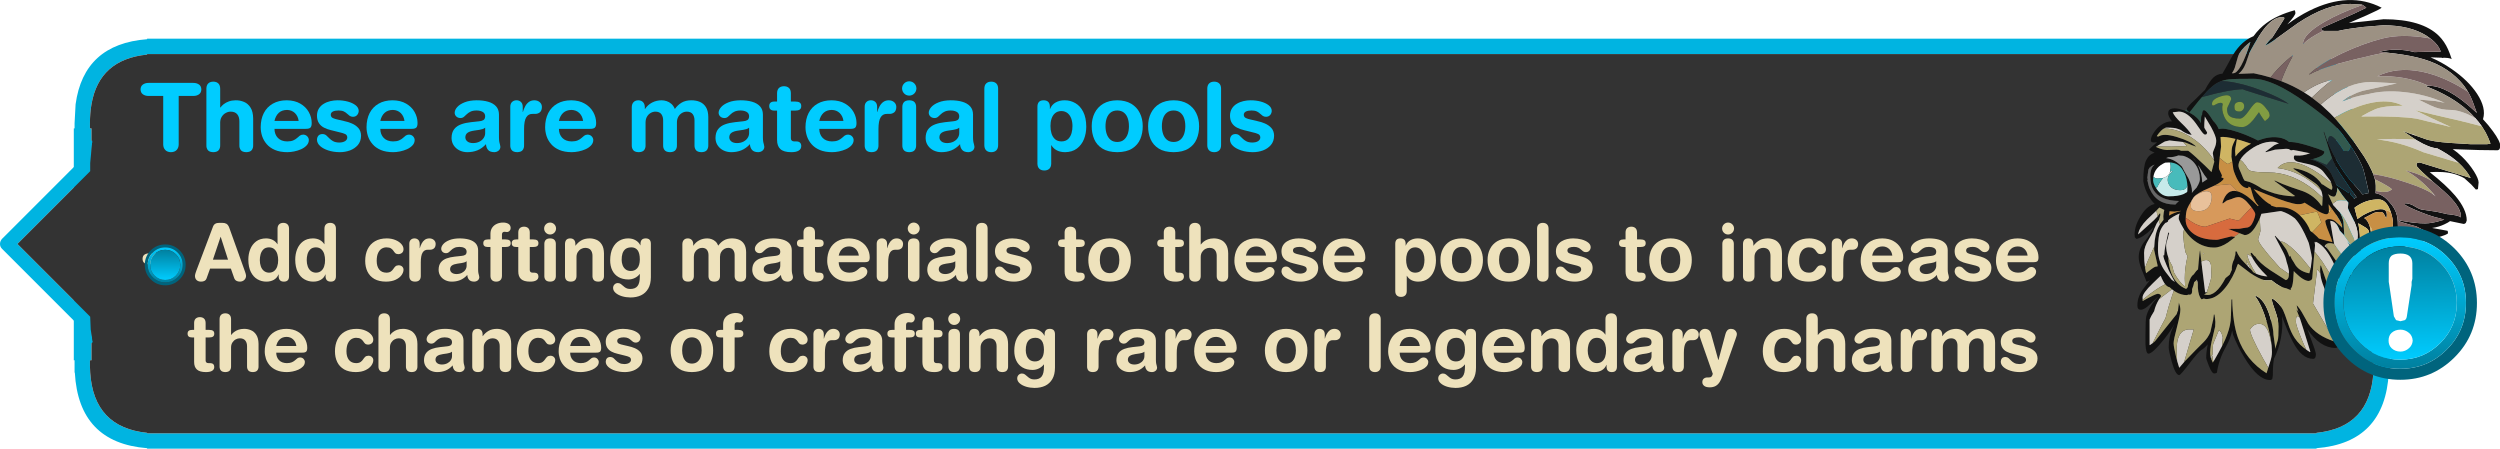 <?xml version="1.0" encoding="UTF-8" standalone="no"?>
<svg xmlns:ffdec="https://www.free-decompiler.com/flash" xmlns:xlink="http://www.w3.org/1999/xlink" ffdec:objectType="frame" height="87.55px" width="487.8px" xmlns="http://www.w3.org/2000/svg">
  <g transform="matrix(1.0, 0.0, 0.0, 1.0, -185.35, -163.95)">
    <use ffdec:characterId="3496" height="87.55" transform="matrix(1.0, 0.0, 0.0, 1.0, 185.35, 163.95)" width="487.8" xlink:href="#sprite0"/>
  </g>
  <defs>
    <g id="sprite0" transform="matrix(1.0, 0.0, 0.0, 1.0, -51.5, 0.0)">
      <use ffdec:characterId="3493" height="80.0" transform="matrix(1.0, 0.0, 0.0, 1.0, 65.9, 7.55)" width="451.9" xlink:href="#shape0"/>
      <use ffdec:characterId="180" height="39.5" transform="matrix(-1.0, 0.0, 0.0, 1.0, 70.05, 27.45)" width="18.55" xlink:href="#sprite1"/>
      <filter id="filter21">
        <feColorMatrix in="SourceGraphic" result="filterResult0" type="matrix" values="0 0 0 0 0.0,0 0 0 0 0.176,0 0 0 0 0.216,0 0 0 1 0"/>
        <feConvolveMatrix divisor="16.0" in="filterResult0" kernelMatrix="1 1 1 1 1 1 1 1 1 1 1 1 1 1 1 1" order="4 4" result="filterResult1"/>
        <feComposite in="SourceGraphic" in2="filterResult1" operator="over" result="filterResult2"/>
      </filter>
      <use ffdec:characterId="3494" filter="url(#filter21)" height="25.2" transform="matrix(1.0, 0.0, 0.0, 1.0, 78.7, 15.1)" width="354.25" xlink:href="#text0"/>
      <filter id="filter106">
        <feColorMatrix in="SourceGraphic" result="filterResult3" type="matrix" values="0 0 0 0 0.192,0 0 0 0 0.157,0 0 0 0 0.051,0 0 0 1 0"/>
        <feConvolveMatrix divisor="16.0" in="filterResult3" kernelMatrix="1 1 1 1 1 1 1 1 1 1 1 1 1 1 1 1" order="4 4" result="filterResult4"/>
        <feComposite in="SourceGraphic" in2="filterResult4" operator="over" result="filterResult5"/>
      </filter>
      <use ffdec:characterId="3495" filter="url(#filter106)" height="39.3" transform="matrix(1.0, 0.0, 0.0, 1.0, 78.7, 40.3)" width="390.25" xlink:href="#text1"/>
      <use ffdec:characterId="123" height="41.95" transform="matrix(0.19, 0.0, 0.0, 0.19, 79.75, 47.7)" width="41.95" xlink:href="#sprite2"/>
      <filter id="filter107">
        <feColorMatrix in="SourceGraphic" result="filterResult6" type="matrix" values="0 0 0 0 1.0,0 0 0 0 1.0,0 0 0 0 1.0,0 0 0 1 0"/>
        <feConvolveMatrix divisor="36.0" in="filterResult6" kernelMatrix="1 1 1 1 1 1 1 1 1 1 1 1 1 1 1 1 1 1 1 1 1 1 1 1 1 1 1 1 1 1 1 1 1 1 1 1" order="6 6" result="filterResult7"/>
        <feComposite in="SourceGraphic" in2="filterResult7" operator="over" result="filterResult8"/>
      </filter>
      <use ffdec:characterId="177" ffdec:characterName="UI_4_fla.TinkerHead_243" filter="url(#filter107)" height="216.15" transform="matrix(0.343, 0.0, 0.0, 0.343, 467.999, 0.011)" width="208.1" xlink:href="#sprite3"/>
      <use ffdec:characterId="127" height="41.95" transform="matrix(-0.714, 0.0, 0.0, 0.714, 534.8, 44.15)" width="41.95" xlink:href="#sprite4"/>
    </g>
    <g id="shape0" transform="matrix(1.0, 0.0, 0.0, 1.0, -65.9, -7.55)">
      <path d="M514.35 54.65 L517.8 54.65 517.8 70.3 517.65 70.3 517.65 72.7 517.6 72.7 Q516.85 86.4 503.5 87.45 L503.5 87.55 80.2 87.55 80.2 87.45 Q66.85 86.4 66.1 72.7 L66.05 72.7 66.05 70.3 65.9 70.3 65.9 25.05 66.05 25.05 66.05 24.05 66.25 20.35 Q67.85 8.6 80.2 7.65 L80.2 7.55 496.5 7.55 496.5 7.65 Q508.85 8.6 510.45 20.35 L510.65 24.05 510.65 25.05 510.8 25.05 510.8 54.65 507.35 54.65 507.35 25.05 507.65 25.05 507.65 24.05 507.35 20.35 Q505.85 11.6 496.5 10.65 L496.5 10.55 80.2 10.55 80.2 10.65 Q70.85 11.6 69.35 20.35 69.05 22.05 69.05 24.05 L69.05 25.05 69.35 25.05 69.35 70.3 69.05 70.3 69.05 71.5 69.1 72.7 Q69.8 83.4 80.2 84.45 L80.2 84.55 503.5 84.55 503.5 84.45 Q513.9 83.4 514.6 72.7 L514.65 71.5 514.65 70.3 514.35 70.3 514.35 54.65" fill="#00b4e1" fill-rule="evenodd" stroke="none"/>
      <path d="M514.35 54.65 L514.35 70.3 514.65 70.3 514.65 71.5 514.6 72.7 Q513.9 83.4 503.5 84.45 L503.5 84.55 80.2 84.55 80.2 84.45 Q69.8 83.4 69.1 72.7 L69.05 71.5 69.05 70.3 69.35 70.3 69.35 25.05 69.05 25.05 69.05 24.05 Q69.05 22.05 69.35 20.35 70.85 11.6 80.2 10.65 L80.2 10.55 496.5 10.55 496.5 10.65 Q505.85 11.6 507.35 20.35 L507.65 24.05 507.65 25.05 507.35 25.05 507.35 54.65 510.8 54.65 514.35 54.65 M489.5 62.65 L496.5 62.65 496.5 54.65 489.5 54.65 489.5 62.65" fill="#333333" fill-rule="evenodd" stroke="none"/>
    </g>
    <g id="sprite1" transform="matrix(1.0, 0.0, 0.0, 1.0, -6.0, -1.5)">
      <use ffdec:characterId="179" height="39.5" transform="matrix(1.0, 0.0, 0.0, 1.0, 6.0, 1.5)" width="18.55" xlink:href="#shape1"/>
    </g>
    <g id="shape1" transform="matrix(1.0, 0.0, 0.0, 1.0, -6.0, -1.5)">
      <path d="M6.6 2.0 L6.55 1.85 6.55 1.5 6.85 1.5 7.25 1.5 7.45 2.0 7.75 2.0 8.9 3.4 9.55 4.55 9.55 6.05 24.15 20.65 Q24.55 21.1 24.55 21.65 24.55 22.2 24.15 22.6 L9.55 37.2 9.55 38.65 7.45 40.75 7.45 40.9 7.25 40.9 6.6 41.0 6.45 40.7 6.7 39.25 6.85 38.35 6.95 35.85 21.15 21.65 6.95 7.45 6.95 5.85 6.6 2.2 6.6 2.0" fill="#00b4e1" fill-rule="evenodd" stroke="none"/>
      <path d="M6.45 40.7 L6.0 40.45 6.0 5.7 6.55 2.0 6.6 2.0 6.6 2.2 6.95 5.85 6.95 7.45 21.15 21.65 6.95 35.85 6.85 38.35 6.7 39.25 6.45 40.7" fill="#333333" fill-rule="evenodd" stroke="none"/>
    </g>
    <g id="text0" transform="matrix(1.0, 0.0, 0.0, 1.0, 2.0, 2.0)">
      <g transform="matrix(1.0, 0.0, 0.0, 1.0, -2.0, -2.0)">
        <use fill="#00ccff" height="25.2" transform="matrix(0.018, 0.0, 0.0, 0.018, 0.0, 14.35)" width="354.25" xlink:href="#font_HelveticaRounded_LT_Std_Bd_T0"/>
        <use fill="#00ccff" height="25.2" transform="matrix(0.018, 0.0, 0.0, 0.018, 12.0, 14.35)" width="354.25" xlink:href="#font_HelveticaRounded_LT_Std_Bd_h0"/>
        <use fill="#00ccff" height="25.2" transform="matrix(0.018, 0.0, 0.0, 0.018, 23.0, 14.35)" width="354.25" xlink:href="#font_HelveticaRounded_LT_Std_Bd_e0"/>
        <use fill="#00ccff" height="25.2" transform="matrix(0.018, 0.0, 0.0, 0.018, 34.0, 14.35)" width="354.25" xlink:href="#font_HelveticaRounded_LT_Std_Bd_s0"/>
        <use fill="#00ccff" height="25.2" transform="matrix(0.018, 0.0, 0.0, 0.018, 43.65, 14.35)" width="354.25" xlink:href="#font_HelveticaRounded_LT_Std_Bd_e0"/>
      </g>
      <g transform="matrix(1.0, 0.0, 0.0, 1.0, -2.0, -2.0)">
        <use fill="#00ccff" height="25.2" transform="matrix(0.018, 0.0, 0.0, 0.018, 60.15, 14.35)" width="354.25" xlink:href="#font_HelveticaRounded_LT_Std_Bd_a0"/>
        <use fill="#00ccff" height="25.2" transform="matrix(0.018, 0.0, 0.0, 0.018, 71.15, 14.35)" width="354.25" xlink:href="#font_HelveticaRounded_LT_Std_Bd_r0"/>
        <use fill="#00ccff" height="25.2" transform="matrix(0.018, 0.0, 0.0, 0.018, 78.5, 14.35)" width="354.25" xlink:href="#font_HelveticaRounded_LT_Std_Bd_e0"/>
      </g>
      <g transform="matrix(1.0, 0.0, 0.0, 1.0, -2.0, -2.0)">
        <use fill="#00ccff" height="25.2" transform="matrix(0.018, 0.0, 0.0, 0.018, 95.0, 14.35)" width="354.25" xlink:href="#font_HelveticaRounded_LT_Std_Bd_m0"/>
        <use fill="#00ccff" height="25.2" transform="matrix(0.018, 0.0, 0.0, 0.018, 111.65, 14.35)" width="354.25" xlink:href="#font_HelveticaRounded_LT_Std_Bd_a0"/>
        <use fill="#00ccff" height="25.2" transform="matrix(0.018, 0.0, 0.0, 0.018, 122.65, 14.35)" width="354.25" xlink:href="#font_HelveticaRounded_LT_Std_Bd_t0"/>
        <use fill="#00ccff" height="25.2" transform="matrix(0.018, 0.0, 0.0, 0.018, 129.3, 14.35)" width="354.25" xlink:href="#font_HelveticaRounded_LT_Std_Bd_e0"/>
        <use fill="#00ccff" height="25.2" transform="matrix(0.018, 0.0, 0.0, 0.018, 140.3, 14.35)" width="354.25" xlink:href="#font_HelveticaRounded_LT_Std_Bd_r0"/>
        <use fill="#00ccff" height="25.2" transform="matrix(0.018, 0.0, 0.0, 0.018, 147.65, 14.35)" width="354.25" xlink:href="#font_HelveticaRounded_LT_Std_Bd_i0"/>
        <use fill="#00ccff" height="25.2" transform="matrix(0.018, 0.0, 0.0, 0.018, 152.65, 14.35)" width="354.25" xlink:href="#font_HelveticaRounded_LT_Std_Bd_a0"/>
        <use fill="#00ccff" height="25.2" transform="matrix(0.018, 0.0, 0.0, 0.018, 163.65, 14.35)" width="354.25" xlink:href="#font_HelveticaRounded_LT_Std_Bd_l0"/>
      </g>
      <g transform="matrix(1.0, 0.0, 0.0, 1.0, -2.0, -2.0)">
        <use fill="#00ccff" height="25.2" transform="matrix(0.018, 0.0, 0.0, 0.018, 174.15, 14.35)" width="354.25" xlink:href="#font_HelveticaRounded_LT_Std_Bd_p0"/>
        <use fill="#00ccff" height="25.2" transform="matrix(0.018, 0.0, 0.0, 0.018, 185.15, 14.35)" width="354.25" xlink:href="#font_HelveticaRounded_LT_Std_Bd_o0"/>
        <use fill="#00ccff" height="25.2" transform="matrix(0.018, 0.0, 0.0, 0.018, 196.15, 14.35)" width="354.25" xlink:href="#font_HelveticaRounded_LT_Std_Bd_o0"/>
        <use fill="#00ccff" height="25.2" transform="matrix(0.018, 0.0, 0.0, 0.018, 207.15, 14.35)" width="354.25" xlink:href="#font_HelveticaRounded_LT_Std_Bd_l0"/>
        <use fill="#00ccff" height="25.2" transform="matrix(0.018, 0.0, 0.0, 0.018, 212.15, 14.35)" width="354.25" xlink:href="#font_HelveticaRounded_LT_Std_Bd_s0"/>
      </g>
    </g>
    <g id="font_HelveticaRounded_LT_Std_Bd_T0">
      <path d="M258.0 -70.5 L258.0 -596.0 99.5 -596.0 Q62.5 -596.0 37.5 -614.0 13.0 -632.0 12.5 -667.0 13.0 -701.5 37.5 -719.5 62.5 -737.5 99.5 -737.5 L584.5 -737.5 Q621.5 -737.5 646.5 -719.5 671.0 -701.5 671.5 -667.0 671.0 -632.0 646.5 -614.0 621.5 -596.0 584.5 -596.0 L426.0 -596.0 426.0 -70.5 Q425.5 -32.5 403.0 -9.5 381.0 13.0 342.0 13.5 303.0 13.0 281.0 -9.5 258.5 -32.5 258.0 -70.5" fill-rule="evenodd" stroke="none"/>
    </g>
    <g id="font_HelveticaRounded_LT_Std_Bd_h0">
      <path d="M59.5 -61.5 L59.5 -676.0 Q60.0 -713.0 80.0 -732.0 100.0 -751.0 134.5 -751.0 168.5 -751.0 188.5 -732.0 208.5 -713.0 209.0 -676.0 L209.0 -470.0 211.0 -470.0 Q226.0 -490.0 248.5 -508.0 271.5 -525.5 303.5 -537.0 335.5 -548.5 378.0 -549.0 424.0 -549.5 467.0 -531.5 510.0 -514.0 537.5 -470.5 565.5 -427.5 566.5 -352.5 L566.5 -61.5 Q567.5 -30.5 551.0 -9.0 534.5 12.5 492.0 13.5 449.0 12.5 432.5 -9.0 416.0 -30.5 417.0 -61.5 L417.0 -322.5 Q417.0 -368.5 394.0 -397.0 371.0 -425.5 322.5 -426.0 296.0 -426.0 270.0 -412.0 244.0 -398.5 227.0 -372.0 209.5 -345.5 209.0 -308.0 L209.0 -61.5 Q210.0 -30.5 193.5 -9.0 177.0 12.5 134.5 13.5 91.5 12.5 75.0 -9.0 58.5 -30.5 59.5 -61.5" fill-rule="evenodd" stroke="none"/>
    </g>
    <g id="font_HelveticaRounded_LT_Std_Bd_e0">
      <path d="M186.5 -325.5 L448.5 -325.5 Q441.5 -378.0 407.5 -411.0 373.5 -443.5 322.5 -444.5 266.5 -444.0 232.5 -412.5 198.5 -380.5 186.5 -325.5 M524.5 -239.5 L186.5 -239.5 Q187.0 -179.0 223.0 -141.5 259.0 -104.0 324.5 -103.0 366.0 -103.5 390.5 -114.5 415.0 -125.5 431.0 -140.0 446.5 -154.5 461.0 -165.5 476.0 -176.5 497.5 -177.0 525.0 -176.0 542.0 -158.0 558.5 -140.0 559.0 -118.5 558.5 -84.5 535.0 -60.0 512.0 -35.0 475.5 -18.5 439.5 -2.5 399.5 5.5 359.5 13.5 324.5 13.5 246.5 13.0 191.5 -10.5 136.5 -34.0 102.5 -73.5 68.5 -112.5 52.5 -160.5 37.0 -208.5 37.0 -258.0 37.5 -345.5 71.0 -411.0 104.5 -476.0 167.5 -512.0 230.5 -548.5 319.5 -549.0 406.0 -548.0 466.0 -513.0 526.5 -478.0 558.0 -422.0 589.5 -366.5 590.0 -304.0 590.5 -266.5 576.0 -252.5 561.5 -239.0 524.5 -239.5" fill-rule="evenodd" stroke="none"/>
    </g>
    <g id="font_HelveticaRounded_LT_Std_Bd_s0">
      <path d="M36.0 -382.0 Q36.5 -427.5 56.5 -459.5 76.5 -491.5 109.5 -511.0 142.0 -531.0 181.5 -540.0 221.0 -549.0 260.0 -549.0 318.0 -549.0 370.0 -535.0 421.5 -521.0 454.5 -495.5 487.5 -470.0 488.5 -435.5 488.0 -408.5 471.5 -389.5 455.5 -370.5 426.0 -370.0 404.5 -370.5 390.5 -380.5 376.0 -391.0 362.0 -404.0 348.0 -417.5 327.0 -428.0 306.0 -438.0 271.5 -438.5 232.0 -438.5 209.0 -427.5 186.0 -416.0 185.5 -392.5 186.0 -367.0 208.0 -356.5 230.0 -346.0 265.5 -339.0 L327.5 -324.5 Q371.5 -315.5 413.5 -298.0 456.0 -280.0 484.5 -248.5 513.0 -216.5 514.0 -165.0 513.0 -104.0 479.5 -64.5 445.5 -25.0 393.5 -5.5 341.0 13.5 283.5 13.5 215.5 13.0 159.5 -5.0 103.5 -23.0 70.0 -53.0 37.0 -83.5 36.0 -120.5 36.0 -146.0 50.5 -164.5 65.0 -182.5 96.5 -183.0 120.0 -182.5 136.5 -169.0 153.0 -155.0 169.5 -137.0 186.5 -119.0 211.5 -105.5 237.0 -91.5 277.5 -91.0 318.0 -91.5 341.0 -106.5 364.0 -121.5 364.5 -145.5 364.0 -172.5 341.5 -183.0 319.0 -194.0 278.5 -202.5 L190.5 -224.5 Q146.5 -234.5 112.0 -252.5 77.0 -270.5 57.0 -301.5 36.5 -332.5 36.0 -382.0" fill-rule="evenodd" stroke="none"/>
    </g>
    <g id="font_HelveticaRounded_LT_Std_Bd_a0">
      <path d="M406.5 -193.5 L406.5 -252.0 Q393.5 -241.0 374.5 -236.0 356.0 -230.5 342.0 -228.5 L287.5 -220.5 Q240.5 -214.0 216.0 -197.0 191.5 -180.0 191.5 -146.5 192.0 -120.5 213.5 -103.0 235.5 -85.5 274.5 -85.0 315.5 -85.5 345.0 -101.0 374.5 -116.0 390.5 -141.0 406.5 -165.5 406.5 -193.5 M556.0 -395.5 L556.0 -144.5 Q556.5 -113.5 560.0 -96.0 563.5 -78.0 567.5 -66.5 571.0 -55.0 571.5 -44.0 570.5 -18.0 551.0 -2.5 531.5 13.0 504.0 13.5 456.0 12.5 436.5 -13.0 416.5 -38.0 415.5 -73.5 372.0 -26.0 321.0 -6.0 270.0 14.0 211.0 13.5 167.5 13.0 129.5 -5.0 91.0 -23.5 67.0 -58.0 43.0 -92.0 42.0 -139.5 42.5 -200.5 70.5 -236.0 98.5 -271.5 146.0 -288.5 193.0 -305.5 251.0 -311.5 L342.0 -321.5 Q369.5 -323.5 387.5 -334.5 406.0 -345.5 406.5 -377.0 405.5 -409.0 378.0 -424.0 351.0 -438.5 312.5 -438.5 271.5 -438.0 247.0 -425.5 222.5 -413.5 206.5 -397.5 190.5 -381.5 176.0 -369.5 161.0 -357.0 139.5 -356.5 110.5 -357.0 93.5 -373.5 76.0 -390.0 76.0 -414.0 76.0 -444.5 103.5 -475.5 130.5 -506.0 183.5 -527.0 236.5 -548.0 313.5 -549.0 385.5 -549.0 440.0 -533.0 494.5 -517.0 525.0 -483.0 555.5 -449.0 556.0 -395.5" fill-rule="evenodd" stroke="none"/>
    </g>
    <g id="font_HelveticaRounded_LT_Std_Bd_r0">
      <path d="M67.5 -61.5 L67.5 -479.5 Q68.0 -513.5 87.0 -531.0 106.0 -549.0 135.0 -549.0 164.0 -549.0 183.0 -531.0 202.0 -513.5 202.5 -479.5 L202.5 -422.0 204.5 -422.0 Q213.0 -454.0 228.5 -482.5 243.5 -511.5 268.0 -530.0 292.5 -548.5 328.5 -549.0 364.5 -548.5 387.0 -528.5 410.0 -508.5 410.5 -476.5 409.5 -435.5 387.5 -418.0 365.5 -401.0 337.0 -401.5 L310.0 -401.5 Q264.5 -403.0 241.0 -365.0 217.0 -327.5 217.0 -235.5 L217.0 -61.5 Q218.0 -30.5 201.5 -9.0 185.0 12.5 142.5 13.5 99.5 12.5 83.0 -9.0 66.5 -30.5 67.5 -61.5" fill-rule="evenodd" stroke="none"/>
    </g>
    <g id="font_HelveticaRounded_LT_Std_Bd_m0">
      <path d="M59.5 -61.5 L59.5 -474.0 Q60.0 -508.5 78.5 -528.5 97.0 -548.5 130.0 -549.0 163.5 -548.5 182.0 -528.5 200.5 -508.5 201.0 -474.0 L201.0 -454.5 203.0 -454.5 Q232.5 -499.5 279.0 -524.0 326.0 -548.5 383.0 -549.0 409.0 -549.0 437.0 -540.0 464.5 -531.5 488.5 -510.5 512.0 -490.0 526.5 -454.5 557.5 -499.0 600.0 -523.5 642.5 -548.5 702.5 -549.0 755.0 -549.5 797.0 -532.0 839.0 -514.0 863.5 -474.5 888.5 -434.5 889.0 -367.5 L889.0 -61.5 Q890.0 -30.5 873.5 -9.0 857.0 12.5 814.5 13.5 771.5 12.5 755.0 -9.0 738.5 -30.5 739.5 -61.5 L739.5 -330.0 Q740.0 -370.5 720.5 -398.0 701.0 -425.0 657.5 -426.0 628.5 -426.0 604.0 -411.5 579.5 -397.0 564.5 -371.5 549.5 -345.5 549.0 -310.5 L549.0 -61.5 Q550.0 -30.5 533.5 -9.0 517.0 12.5 474.5 13.5 431.5 12.5 415.0 -9.0 398.5 -30.5 399.5 -61.5 L399.5 -330.0 Q400.0 -370.5 380.5 -398.0 361.0 -425.0 317.5 -426.0 288.5 -426.0 264.0 -411.5 239.5 -397.0 224.5 -371.5 209.5 -345.5 209.0 -310.5 L209.0 -61.5 Q210.0 -30.5 193.5 -9.0 177.0 12.5 134.5 13.5 91.5 12.5 75.0 -9.0 58.5 -30.5 59.5 -61.5" fill-rule="evenodd" stroke="none"/>
    </g>
    <g id="font_HelveticaRounded_LT_Std_Bd_t0">
      <path d="M98.5 -119.5 L98.5 -437.0 73.0 -437.0 Q41.5 -437.0 27.5 -449.5 13.5 -461.5 13.5 -486.5 13.5 -511.0 27.5 -523.0 41.5 -535.5 73.0 -535.5 L98.5 -535.5 98.5 -626.5 Q99.0 -663.5 119.0 -682.5 139.0 -701.0 173.5 -701.5 207.5 -701.0 227.5 -682.5 247.5 -663.5 248.0 -626.5 L248.0 -535.5 293.0 -535.5 Q326.0 -535.5 343.5 -524.5 360.5 -513.0 360.5 -486.5 360.5 -459.5 343.5 -448.0 326.0 -437.0 293.0 -437.0 L248.0 -437.0 248.0 -138.0 Q248.0 -121.0 257.5 -112.0 267.0 -103.0 287.0 -103.0 L308.5 -103.0 Q333.0 -103.0 347.0 -90.0 360.5 -77.0 360.5 -53.0 360.5 -20.5 333.0 -3.5 306.0 13.5 252.0 13.5 171.5 13.5 134.5 -20.0 98.0 -53.5 98.5 -119.5" fill-rule="evenodd" stroke="none"/>
    </g>
    <g id="font_HelveticaRounded_LT_Std_Bd_i0">
      <path d="M64.5 -677.5 Q65.5 -710.5 87.5 -732.0 109.0 -754.0 142.0 -755.0 175.5 -754.0 197.0 -732.0 219.0 -710.5 220.0 -677.5 219.0 -644.0 197.0 -622.5 175.5 -600.5 142.0 -599.5 109.0 -600.5 87.5 -622.5 65.5 -644.0 64.5 -677.5 M67.5 -61.5 L67.5 -474.0 Q66.5 -505.0 83.0 -526.5 99.5 -548.0 142.5 -549.0 185.0 -548.0 201.5 -526.5 218.0 -505.0 217.0 -474.0 L217.0 -61.5 Q218.0 -30.5 201.5 -9.0 185.0 12.5 142.5 13.5 99.5 12.5 83.0 -9.0 66.5 -30.5 67.5 -61.5" fill-rule="evenodd" stroke="none"/>
    </g>
    <g id="font_HelveticaRounded_LT_Std_Bd_l0">
      <path d="M67.5 -61.5 L67.5 -676.0 Q68.0 -713.0 88.0 -732.0 108.0 -751.0 142.5 -751.0 176.5 -751.0 196.5 -732.0 216.5 -713.0 217.0 -676.0 L217.0 -61.5 Q216.5 -24.5 196.5 -5.5 176.5 13.5 142.5 13.5 108.0 13.5 88.0 -5.5 68.0 -24.5 67.5 -61.5" fill-rule="evenodd" stroke="none"/>
    </g>
    <g id="font_HelveticaRounded_LT_Std_Bd_p0">
      <path d="M439.5 -269.5 Q439.5 -314.0 426.5 -350.5 413.5 -387.0 387.0 -409.0 360.5 -431.0 320.5 -432.5 277.5 -432.0 251.0 -409.0 224.5 -386.5 212.5 -349.5 200.5 -312.5 201.0 -269.5 200.5 -230.0 211.5 -191.5 222.5 -153.5 249.0 -128.5 275.5 -103.5 320.5 -103.0 368.0 -104.0 394.0 -130.5 420.0 -157.0 430.0 -195.0 440.0 -233.0 439.5 -269.5 M59.5 137.5 L59.5 -478.5 Q59.5 -513.0 76.0 -531.0 92.5 -549.0 127.0 -549.0 160.0 -549.0 177.5 -531.0 194.5 -513.0 194.5 -478.5 L194.5 -455.0 196.5 -455.0 Q216.0 -502.5 257.5 -525.5 299.0 -549.0 354.5 -549.0 418.0 -549.0 471.0 -518.0 524.0 -487.5 556.0 -424.0 588.0 -361.0 589.0 -264.0 589.0 -191.0 564.5 -128.5 539.5 -65.5 488.5 -26.5 437.5 12.5 358.5 13.5 307.0 13.0 269.5 -6.5 232.0 -26.0 211.0 -62.0 L209.0 -62.0 209.0 137.5 Q208.5 174.0 188.5 193.0 168.5 212.0 134.5 212.0 100.0 212.0 80.0 193.0 60.0 174.0 59.5 137.5" fill-rule="evenodd" stroke="none"/>
    </g>
    <g id="font_HelveticaRounded_LT_Std_Bd_o0">
      <path d="M37.0 -268.5 Q37.0 -348.0 68.5 -411.0 100.0 -474.5 161.5 -511.5 223.5 -548.0 313.5 -549.0 403.5 -548.0 465.5 -511.5 527.0 -474.5 558.5 -411.0 590.0 -348.0 590.0 -268.5 590.5 -192.5 563.5 -128.5 536.5 -65.0 476.0 -26.5 415.0 12.5 313.5 13.5 212.0 12.5 151.0 -26.5 90.5 -65.0 63.5 -128.5 36.5 -192.5 37.0 -268.5 M186.5 -268.5 Q186.5 -222.0 199.5 -183.5 213.0 -144.5 241.0 -121.0 269.0 -97.5 313.5 -97.0 358.0 -97.5 386.0 -121.0 414.0 -144.5 427.5 -183.5 440.5 -222.0 440.5 -268.5 440.5 -317.5 427.0 -355.5 413.5 -394.0 385.0 -416.0 357.0 -438.0 313.5 -438.5 270.0 -438.0 242.0 -416.0 213.5 -394.0 200.0 -355.5 186.5 -317.5 186.5 -268.5" fill-rule="evenodd" stroke="none"/>
    </g>
    <g id="text1" transform="matrix(1.0, 0.0, 0.0, 1.0, 2.0, 2.0)">
      <g transform="matrix(1.0, 0.0, 0.0, 1.0, -2.0, -2.0)">
        <use fill="#eee2bc" height="39.3" transform="matrix(0.015, 0.0, 0.0, 0.015, 0.0, 14.45)" width="390.25" xlink:href="#font_HelveticaRounded_LT_Std_Bd_-0"/>
      </g>
      <g transform="matrix(1.0, 0.0, 0.0, 1.0, -2.0, -2.0)">
        <use fill="#eee2bc" height="39.3" transform="matrix(0.015, 0.0, 0.0, 0.015, 10.7, 14.45)" width="390.25" xlink:href="#font_HelveticaRounded_LT_Std_Bd_A0"/>
        <use fill="#eee2bc" height="39.3" transform="matrix(0.015, 0.0, 0.0, 0.015, 20.7, 14.45)" width="390.25" xlink:href="#font_HelveticaRounded_LT_Std_Bd_d0"/>
        <use fill="#eee2bc" height="39.3" transform="matrix(0.015, 0.0, 0.0, 0.015, 29.85, 14.45)" width="390.25" xlink:href="#font_HelveticaRounded_LT_Std_Bd_d0"/>
      </g>
      <g transform="matrix(1.0, 0.0, 0.0, 1.0, -2.0, -2.0)">
        <use fill="#eee2bc" height="39.3" transform="matrix(0.015, 0.0, 0.0, 0.015, 43.6, 14.45)" width="390.25" xlink:href="#font_HelveticaRounded_LT_Std_Bd_c0"/>
        <use fill="#eee2bc" height="39.3" transform="matrix(0.015, 0.0, 0.0, 0.015, 51.65, 14.45)" width="390.25" xlink:href="#font_HelveticaRounded_LT_Std_Bd_r0"/>
        <use fill="#eee2bc" height="39.3" transform="matrix(0.015, 0.0, 0.0, 0.015, 57.75, 14.45)" width="390.25" xlink:href="#font_HelveticaRounded_LT_Std_Bd_a0"/>
        <use fill="#eee2bc" height="39.3" transform="matrix(0.015, 0.0, 0.0, 0.015, 66.9, 14.45)" width="390.25" xlink:href="#font_HelveticaRounded_LT_Std_Bd_f0"/>
        <use fill="#eee2bc" height="39.3" transform="matrix(0.015, 0.0, 0.0, 0.015, 72.45, 14.45)" width="390.25" xlink:href="#font_HelveticaRounded_LT_Std_Bd_t0"/>
        <use fill="#eee2bc" height="39.3" transform="matrix(0.015, 0.0, 0.0, 0.015, 78.0, 14.45)" width="390.25" xlink:href="#font_HelveticaRounded_LT_Std_Bd_i0"/>
        <use fill="#eee2bc" height="39.3" transform="matrix(0.015, 0.0, 0.0, 0.015, 82.15, 14.45)" width="390.25" xlink:href="#font_HelveticaRounded_LT_Std_Bd_n0"/>
        <use fill="#eee2bc" height="39.3" transform="matrix(0.015, 0.0, 0.0, 0.015, 91.3, 14.45)" width="390.25" xlink:href="#font_HelveticaRounded_LT_Std_Bd_g0"/>
      </g>
      <g transform="matrix(1.0, 0.0, 0.0, 1.0, -2.0, -2.0)">
        <use fill="#eee2bc" height="39.3" transform="matrix(0.015, 0.0, 0.0, 0.015, 105.05, 14.45)" width="390.25" xlink:href="#font_HelveticaRounded_LT_Std_Bd_m0"/>
        <use fill="#eee2bc" height="39.3" transform="matrix(0.015, 0.0, 0.0, 0.015, 118.95, 14.45)" width="390.25" xlink:href="#font_HelveticaRounded_LT_Std_Bd_a0"/>
        <use fill="#eee2bc" height="39.3" transform="matrix(0.015, 0.0, 0.0, 0.015, 128.1, 14.45)" width="390.25" xlink:href="#font_HelveticaRounded_LT_Std_Bd_t0"/>
        <use fill="#eee2bc" height="39.3" transform="matrix(0.015, 0.0, 0.0, 0.015, 133.65, 14.45)" width="390.25" xlink:href="#font_HelveticaRounded_LT_Std_Bd_e0"/>
        <use fill="#eee2bc" height="39.3" transform="matrix(0.015, 0.0, 0.0, 0.015, 142.85, 14.45)" width="390.25" xlink:href="#font_HelveticaRounded_LT_Std_Bd_r0"/>
        <use fill="#eee2bc" height="39.3" transform="matrix(0.015, 0.0, 0.0, 0.015, 148.95, 14.45)" width="390.25" xlink:href="#font_HelveticaRounded_LT_Std_Bd_i0"/>
        <use fill="#eee2bc" height="39.3" transform="matrix(0.015, 0.0, 0.0, 0.015, 153.1, 14.45)" width="390.25" xlink:href="#font_HelveticaRounded_LT_Std_Bd_a0"/>
        <use fill="#eee2bc" height="39.3" transform="matrix(0.015, 0.0, 0.0, 0.015, 162.25, 14.45)" width="390.25" xlink:href="#font_HelveticaRounded_LT_Std_Bd_l0"/>
        <use fill="#eee2bc" height="39.3" transform="matrix(0.015, 0.0, 0.0, 0.015, 166.4, 14.45)" width="390.25" xlink:href="#font_HelveticaRounded_LT_Std_Bd_s0"/>
      </g>
      <g transform="matrix(1.0, 0.0, 0.0, 1.0, -2.0, -2.0)">
        <use fill="#eee2bc" height="39.3" transform="matrix(0.015, 0.0, 0.0, 0.015, 179.05, 14.45)" width="390.25" xlink:href="#font_HelveticaRounded_LT_Std_Bd_t0"/>
        <use fill="#eee2bc" height="39.3" transform="matrix(0.015, 0.0, 0.0, 0.015, 184.6, 14.45)" width="390.25" xlink:href="#font_HelveticaRounded_LT_Std_Bd_o0"/>
      </g>
      <g transform="matrix(1.0, 0.0, 0.0, 1.0, -2.0, -2.0)">
        <use fill="#eee2bc" height="39.3" transform="matrix(0.015, 0.0, 0.0, 0.015, 198.4, 14.45)" width="390.25" xlink:href="#font_HelveticaRounded_LT_Std_Bd_t0"/>
        <use fill="#eee2bc" height="39.3" transform="matrix(0.015, 0.0, 0.0, 0.015, 203.95, 14.45)" width="390.25" xlink:href="#font_HelveticaRounded_LT_Std_Bd_h0"/>
        <use fill="#eee2bc" height="39.3" transform="matrix(0.015, 0.0, 0.0, 0.015, 213.1, 14.45)" width="390.25" xlink:href="#font_HelveticaRounded_LT_Std_Bd_e0"/>
        <use fill="#eee2bc" height="39.3" transform="matrix(0.015, 0.0, 0.0, 0.015, 222.3, 14.45)" width="390.25" xlink:href="#font_HelveticaRounded_LT_Std_Bd_s0"/>
        <use fill="#eee2bc" height="39.3" transform="matrix(0.015, 0.0, 0.0, 0.015, 230.35, 14.45)" width="390.25" xlink:href="#font_HelveticaRounded_LT_Std_Bd_e0"/>
      </g>
      <g transform="matrix(1.0, 0.0, 0.0, 1.0, -2.0, -2.0)">
        <use fill="#eee2bc" height="39.3" transform="matrix(0.015, 0.0, 0.0, 0.015, 244.15, 14.45)" width="390.25" xlink:href="#font_HelveticaRounded_LT_Std_Bd_p0"/>
        <use fill="#eee2bc" height="39.3" transform="matrix(0.015, 0.0, 0.0, 0.015, 253.3, 14.45)" width="390.25" xlink:href="#font_HelveticaRounded_LT_Std_Bd_o0"/>
        <use fill="#eee2bc" height="39.3" transform="matrix(0.015, 0.0, 0.0, 0.015, 262.5, 14.45)" width="390.25" xlink:href="#font_HelveticaRounded_LT_Std_Bd_o0"/>
        <use fill="#eee2bc" height="39.3" transform="matrix(0.015, 0.0, 0.0, 0.015, 271.7, 14.45)" width="390.25" xlink:href="#font_HelveticaRounded_LT_Std_Bd_l0"/>
        <use fill="#eee2bc" height="39.3" transform="matrix(0.015, 0.0, 0.0, 0.015, 275.85, 14.45)" width="390.25" xlink:href="#font_HelveticaRounded_LT_Std_Bd_s0"/>
      </g>
      <g transform="matrix(1.0, 0.0, 0.0, 1.0, -2.0, -2.0)">
        <use fill="#eee2bc" height="39.3" transform="matrix(0.015, 0.0, 0.0, 0.015, 288.5, 14.45)" width="390.25" xlink:href="#font_HelveticaRounded_LT_Std_Bd_t0"/>
        <use fill="#eee2bc" height="39.3" transform="matrix(0.015, 0.0, 0.0, 0.015, 294.05, 14.45)" width="390.25" xlink:href="#font_HelveticaRounded_LT_Std_Bd_o0"/>
      </g>
      <g transform="matrix(1.0, 0.0, 0.0, 1.0, -2.0, -2.0)">
        <use fill="#eee2bc" height="39.3" transform="matrix(0.015, 0.0, 0.0, 0.015, 307.85, 14.45)" width="390.25" xlink:href="#font_HelveticaRounded_LT_Std_Bd_i0"/>
        <use fill="#eee2bc" height="39.3" transform="matrix(0.015, 0.0, 0.0, 0.015, 312.0, 14.45)" width="390.25" xlink:href="#font_HelveticaRounded_LT_Std_Bd_n0"/>
        <use fill="#eee2bc" height="39.3" transform="matrix(0.015, 0.0, 0.0, 0.015, 321.15, 14.45)" width="390.25" xlink:href="#font_HelveticaRounded_LT_Std_Bd_c0"/>
        <use fill="#eee2bc" height="39.3" transform="matrix(0.015, 0.0, 0.0, 0.015, 329.2, 14.45)" width="390.25" xlink:href="#font_HelveticaRounded_LT_Std_Bd_r0"/>
        <use fill="#eee2bc" height="39.3" transform="matrix(0.015, 0.0, 0.0, 0.015, 335.3, 14.45)" width="390.25" xlink:href="#font_HelveticaRounded_LT_Std_Bd_e0"/>
        <use fill="#eee2bc" height="39.3" transform="matrix(0.015, 0.0, 0.0, 0.015, 344.5, 14.45)" width="390.25" xlink:href="#font_HelveticaRounded_LT_Std_Bd_a0"/>
        <use fill="#eee2bc" height="39.3" transform="matrix(0.015, 0.0, 0.0, 0.015, 353.65, 14.45)" width="390.25" xlink:href="#font_HelveticaRounded_LT_Std_Bd_s0"/>
        <use fill="#eee2bc" height="39.3" transform="matrix(0.015, 0.0, 0.0, 0.015, 361.7, 14.45)" width="390.25" xlink:href="#font_HelveticaRounded_LT_Std_Bd_e0"/>
      </g>
      <g transform="matrix(1.0, 0.0, 0.0, 1.0, -2.0, -2.0)">
        <use fill="#eee2bc" height="39.3" transform="matrix(0.015, 0.0, 0.0, 0.015, 9.2, 32.1)" width="390.25" xlink:href="#font_HelveticaRounded_LT_Std_Bd_t0"/>
        <use fill="#eee2bc" height="39.3" transform="matrix(0.015, 0.0, 0.0, 0.015, 14.75, 32.1)" width="390.25" xlink:href="#font_HelveticaRounded_LT_Std_Bd_h0"/>
        <use fill="#eee2bc" height="39.3" transform="matrix(0.015, 0.0, 0.0, 0.015, 23.9, 32.1)" width="390.25" xlink:href="#font_HelveticaRounded_LT_Std_Bd_e0"/>
      </g>
      <g transform="matrix(1.0, 0.0, 0.0, 1.0, -2.0, -2.0)">
        <use fill="#eee2bc" height="39.3" transform="matrix(0.015, 0.0, 0.0, 0.015, 37.7, 32.1)" width="390.25" xlink:href="#font_HelveticaRounded_LT_Std_Bd_c0"/>
        <use fill="#eee2bc" height="39.3" transform="matrix(0.015, 0.0, 0.0, 0.015, 45.75, 32.1)" width="390.25" xlink:href="#font_HelveticaRounded_LT_Std_Bd_h0"/>
        <use fill="#eee2bc" height="39.3" transform="matrix(0.015, 0.0, 0.0, 0.015, 54.9, 32.1)" width="390.25" xlink:href="#font_HelveticaRounded_LT_Std_Bd_a0"/>
        <use fill="#eee2bc" height="39.3" transform="matrix(0.015, 0.0, 0.0, 0.015, 64.05, 32.1)" width="390.25" xlink:href="#font_HelveticaRounded_LT_Std_Bd_n0"/>
        <use fill="#eee2bc" height="39.3" transform="matrix(0.015, 0.0, 0.0, 0.015, 73.2, 32.1)" width="390.25" xlink:href="#font_HelveticaRounded_LT_Std_Bd_c0"/>
        <use fill="#eee2bc" height="39.3" transform="matrix(0.015, 0.0, 0.0, 0.015, 81.25, 32.1)" width="390.25" xlink:href="#font_HelveticaRounded_LT_Std_Bd_e0"/>
        <use fill="#eee2bc" height="39.3" transform="matrix(0.015, 0.0, 0.0, 0.015, 90.45, 32.1)" width="390.25" xlink:href="#font_HelveticaRounded_LT_Std_Bd_s0"/>
      </g>
      <g transform="matrix(1.0, 0.0, 0.0, 1.0, -2.0, -2.0)">
        <use fill="#eee2bc" height="39.3" transform="matrix(0.015, 0.0, 0.0, 0.015, 103.1, 32.1)" width="390.25" xlink:href="#font_HelveticaRounded_LT_Std_Bd_o0"/>
        <use fill="#eee2bc" height="39.3" transform="matrix(0.015, 0.0, 0.0, 0.015, 112.3, 32.1)" width="390.25" xlink:href="#font_HelveticaRounded_LT_Std_Bd_f0"/>
      </g>
      <g transform="matrix(1.0, 0.0, 0.0, 1.0, -2.0, -2.0)">
        <use fill="#eee2bc" height="39.3" transform="matrix(0.015, 0.0, 0.0, 0.015, 122.45, 32.1)" width="390.25" xlink:href="#font_HelveticaRounded_LT_Std_Bd_c0"/>
        <use fill="#eee2bc" height="39.3" transform="matrix(0.015, 0.0, 0.0, 0.015, 130.5, 32.1)" width="390.25" xlink:href="#font_HelveticaRounded_LT_Std_Bd_r0"/>
        <use fill="#eee2bc" height="39.3" transform="matrix(0.015, 0.0, 0.0, 0.015, 136.6, 32.1)" width="390.25" xlink:href="#font_HelveticaRounded_LT_Std_Bd_a0"/>
        <use fill="#eee2bc" height="39.3" transform="matrix(0.015, 0.0, 0.0, 0.015, 145.75, 32.1)" width="390.25" xlink:href="#font_HelveticaRounded_LT_Std_Bd_f0"/>
        <use fill="#eee2bc" height="39.3" transform="matrix(0.015, 0.0, 0.0, 0.015, 151.3, 32.1)" width="390.25" xlink:href="#font_HelveticaRounded_LT_Std_Bd_t0"/>
        <use fill="#eee2bc" height="39.3" transform="matrix(0.015, 0.0, 0.0, 0.015, 156.85, 32.1)" width="390.25" xlink:href="#font_HelveticaRounded_LT_Std_Bd_i0"/>
        <use fill="#eee2bc" height="39.3" transform="matrix(0.015, 0.0, 0.0, 0.015, 161.0, 32.1)" width="390.25" xlink:href="#font_HelveticaRounded_LT_Std_Bd_n0"/>
        <use fill="#eee2bc" height="39.3" transform="matrix(0.015, 0.0, 0.0, 0.015, 170.15, 32.1)" width="390.25" xlink:href="#font_HelveticaRounded_LT_Std_Bd_g0"/>
      </g>
      <g transform="matrix(1.0, 0.0, 0.0, 1.0, -2.0, -2.0)">
        <use fill="#eee2bc" height="39.3" transform="matrix(0.015, 0.0, 0.0, 0.015, 183.9, 32.1)" width="390.25" xlink:href="#font_HelveticaRounded_LT_Std_Bd_r0"/>
        <use fill="#eee2bc" height="39.3" transform="matrix(0.015, 0.0, 0.0, 0.015, 190.0, 32.1)" width="390.25" xlink:href="#font_HelveticaRounded_LT_Std_Bd_a0"/>
        <use fill="#eee2bc" height="39.3" transform="matrix(0.015, 0.0, 0.0, 0.015, 199.15, 32.1)" width="390.25" xlink:href="#font_HelveticaRounded_LT_Std_Bd_r0"/>
        <use fill="#eee2bc" height="39.3" transform="matrix(0.015, 0.0, 0.0, 0.015, 205.25, 32.1)" width="390.25" xlink:href="#font_HelveticaRounded_LT_Std_Bd_e0"/>
      </g>
      <g transform="matrix(1.0, 0.0, 0.0, 1.0, -2.0, -2.0)">
        <use fill="#eee2bc" height="39.3" transform="matrix(0.015, 0.0, 0.0, 0.015, 219.05, 32.1)" width="390.25" xlink:href="#font_HelveticaRounded_LT_Std_Bd_o0"/>
        <use fill="#eee2bc" height="39.3" transform="matrix(0.015, 0.0, 0.0, 0.015, 228.25, 32.1)" width="390.25" xlink:href="#font_HelveticaRounded_LT_Std_Bd_r0"/>
      </g>
      <g transform="matrix(1.0, 0.0, 0.0, 1.0, -2.0, -2.0)">
        <use fill="#eee2bc" height="39.3" transform="matrix(0.015, 0.0, 0.0, 0.015, 238.95, 32.1)" width="390.25" xlink:href="#font_HelveticaRounded_LT_Std_Bd_l0"/>
        <use fill="#eee2bc" height="39.3" transform="matrix(0.015, 0.0, 0.0, 0.015, 243.1, 32.1)" width="390.25" xlink:href="#font_HelveticaRounded_LT_Std_Bd_e0"/>
        <use fill="#eee2bc" height="39.3" transform="matrix(0.015, 0.0, 0.0, 0.015, 252.3, 32.1)" width="390.25" xlink:href="#font_HelveticaRounded_LT_Std_Bd_g0"/>
        <use fill="#eee2bc" height="39.3" transform="matrix(0.015, 0.0, 0.0, 0.015, 261.45, 32.1)" width="390.25" xlink:href="#font_HelveticaRounded_LT_Std_Bd_e0"/>
        <use fill="#eee2bc" height="39.3" transform="matrix(0.015, 0.0, 0.0, 0.015, 270.65, 32.1)" width="390.25" xlink:href="#font_HelveticaRounded_LT_Std_Bd_n0"/>
        <use fill="#eee2bc" height="39.3" transform="matrix(0.015, 0.0, 0.0, 0.015, 279.8, 32.1)" width="390.25" xlink:href="#font_HelveticaRounded_LT_Std_Bd_d0"/>
        <use fill="#eee2bc" height="39.3" transform="matrix(0.015, 0.0, 0.0, 0.015, 288.95, 32.1)" width="390.25" xlink:href="#font_HelveticaRounded_LT_Std_Bd_a0"/>
        <use fill="#eee2bc" height="39.3" transform="matrix(0.015, 0.0, 0.0, 0.015, 298.1, 32.1)" width="390.25" xlink:href="#font_HelveticaRounded_LT_Std_Bd_r0"/>
        <use fill="#eee2bc" height="39.3" transform="matrix(0.015, 0.0, 0.0, 0.015, 304.2, 32.1)" width="390.25" xlink:href="#font_HelveticaRounded_LT_Std_Bd_y0"/>
      </g>
      <g transform="matrix(1.0, 0.0, 0.0, 1.0, -2.0, -2.0)">
        <use fill="#eee2bc" height="39.3" transform="matrix(0.015, 0.0, 0.0, 0.015, 316.3, 32.1)" width="390.25" xlink:href="#font_HelveticaRounded_LT_Std_Bd_c0"/>
        <use fill="#eee2bc" height="39.3" transform="matrix(0.015, 0.0, 0.0, 0.015, 324.35, 32.1)" width="390.25" xlink:href="#font_HelveticaRounded_LT_Std_Bd_h0"/>
        <use fill="#eee2bc" height="39.3" transform="matrix(0.015, 0.0, 0.0, 0.015, 333.5, 32.1)" width="390.25" xlink:href="#font_HelveticaRounded_LT_Std_Bd_a0"/>
        <use fill="#eee2bc" height="39.3" transform="matrix(0.015, 0.0, 0.0, 0.015, 342.65, 32.1)" width="390.25" xlink:href="#font_HelveticaRounded_LT_Std_Bd_r0"/>
        <use fill="#eee2bc" height="39.3" transform="matrix(0.015, 0.0, 0.0, 0.015, 348.75, 32.1)" width="390.25" xlink:href="#font_HelveticaRounded_LT_Std_Bd_m0"/>
        <use fill="#eee2bc" height="39.3" transform="matrix(0.015, 0.0, 0.0, 0.015, 362.65, 32.1)" width="390.25" xlink:href="#font_HelveticaRounded_LT_Std_Bd_s0"/>
      </g>
    </g>
    <g id="font_HelveticaRounded_LT_Std_Bd_-0">
      <path d="M124.0 -353.5 L293.0 -353.5 Q328.5 -354.0 351.5 -337.5 375.0 -321.5 376.0 -283.0 375.0 -244.0 351.5 -228.0 328.5 -211.5 293.0 -212.0 L124.0 -212.0 Q88.5 -211.5 65.5 -228.0 42.0 -244.0 41.0 -283.0 42.0 -321.5 65.5 -337.5 88.5 -354.0 124.0 -353.5" fill-rule="evenodd" stroke="none"/>
    </g>
    <g id="font_HelveticaRounded_LT_Std_Bd_A0">
      <path d="M439.5 -272.5 L344.5 -568.5 342.5 -568.5 243.0 -272.5 439.5 -272.5 M26.0 -125.0 L243.0 -699.5 Q253.5 -728.0 274.0 -739.5 294.0 -751.5 325.0 -751.0 L365.0 -751.0 Q393.5 -752.0 417.0 -740.0 440.5 -727.5 455.0 -689.5 L657.5 -125.0 Q662.5 -112.0 668.0 -93.5 673.5 -75.0 674.0 -60.5 673.0 -29.0 650.5 -8.0 628.5 12.5 595.0 13.5 567.5 13.5 548.0 2.5 528.5 -8.5 519.5 -33.0 L476.5 -156.0 206.0 -156.0 162.0 -33.0 Q154.0 -8.5 135.5 2.5 117.0 13.5 87.5 13.5 52.0 13.0 31.0 -6.5 10.0 -26.0 9.5 -60.5 10.0 -75.0 15.5 -93.5 21.0 -112.0 26.0 -125.0" fill-rule="evenodd" stroke="none"/>
    </g>
    <g id="font_HelveticaRounded_LT_Std_Bd_d0">
      <path d="M186.5 -266.0 Q186.5 -221.5 199.5 -185.0 212.5 -148.5 239.0 -126.5 265.5 -104.5 305.5 -103.0 348.5 -103.5 375.0 -126.5 401.5 -149.0 413.5 -186.0 425.5 -223.0 425.0 -266.0 425.5 -305.5 414.5 -344.0 403.5 -382.0 377.0 -407.0 350.5 -432.0 305.5 -432.5 258.0 -431.5 232.0 -405.0 206.0 -378.5 196.0 -340.5 186.0 -302.5 186.5 -266.0 M566.5 -676.0 L566.5 -57.0 Q566.5 -22.5 550.0 -4.5 533.5 13.5 499.0 13.5 466.0 13.5 448.5 -4.5 431.5 -22.5 431.5 -57.0 L431.5 -80.5 429.5 -80.5 Q410.0 -33.0 368.5 -10.0 327.0 13.5 271.5 13.5 208.0 13.5 155.0 -17.5 102.0 -48.0 70.0 -111.5 38.0 -174.5 37.0 -271.5 37.0 -344.5 61.5 -407.0 86.5 -470.0 137.5 -509.0 188.5 -548.0 267.5 -549.0 317.5 -548.5 355.0 -529.0 392.5 -509.5 415.0 -473.5 L417.0 -473.5 417.0 -676.0 Q417.5 -713.0 437.5 -732.0 457.5 -751.0 492.0 -751.0 526.0 -751.0 546.0 -732.0 566.0 -713.0 566.5 -676.0" fill-rule="evenodd" stroke="none"/>
    </g>
    <g id="font_HelveticaRounded_LT_Std_Bd_c0">
      <path d="M30.5 -257.0 Q30.5 -344.0 62.5 -409.5 94.5 -475.0 157.0 -511.5 219.5 -548.5 311.0 -549.0 374.0 -548.5 423.0 -528.0 472.0 -508.0 500.5 -476.0 528.5 -444.5 529.0 -409.0 528.5 -376.5 508.5 -360.5 488.5 -344.0 459.5 -344.0 434.0 -345.0 421.0 -358.0 408.0 -371.0 397.0 -388.5 386.0 -405.5 366.0 -418.5 346.5 -432.0 307.0 -432.5 277.0 -433.0 248.0 -417.0 219.0 -401.0 200.0 -362.5 180.5 -324.0 180.0 -257.0 180.0 -186.0 212.0 -145.0 244.5 -104.0 306.0 -103.0 344.0 -103.5 364.0 -118.0 384.0 -132.5 396.0 -151.0 408.0 -170.0 423.0 -184.5 438.0 -198.5 466.5 -199.5 495.5 -198.5 512.0 -182.0 529.0 -165.0 529.0 -142.0 529.0 -108.0 504.5 -72.5 479.5 -37.0 429.0 -12.5 378.5 12.5 302.0 13.5 210.0 13.0 149.5 -21.5 89.5 -56.5 60.0 -117.0 30.5 -178.0 30.5 -257.0" fill-rule="evenodd" stroke="none"/>
    </g>
    <g id="font_HelveticaRounded_LT_Std_Bd_f0">
      <path d="M106.5 -61.5 L106.5 -437.0 72.5 -437.0 Q41.5 -437.0 27.5 -449.5 13.0 -461.5 13.5 -486.5 13.0 -511.0 27.5 -523.0 41.5 -535.5 72.5 -535.5 L106.5 -535.5 106.5 -610.5 Q107.0 -657.5 130.0 -690.0 152.5 -722.0 190.0 -738.5 227.0 -755.0 271.5 -755.0 313.0 -755.0 341.0 -738.0 368.5 -720.5 369.5 -683.5 369.0 -662.0 355.5 -647.5 342.0 -632.5 321.5 -632.0 313.0 -632.5 305.0 -633.5 297.0 -635.0 288.5 -635.0 272.5 -635.0 264.5 -625.5 256.0 -616.0 256.0 -600.0 L256.0 -535.5 302.0 -535.5 Q335.0 -535.5 352.5 -524.5 369.5 -513.0 369.5 -486.5 369.5 -459.5 352.5 -448.0 335.0 -437.0 302.0 -437.0 L256.0 -437.0 256.0 -61.5 Q255.5 -24.5 235.5 -5.5 215.5 13.5 181.5 13.5 147.0 13.5 127.0 -5.5 107.0 -24.5 106.5 -61.5" fill-rule="evenodd" stroke="none"/>
    </g>
    <g id="font_HelveticaRounded_LT_Std_Bd_n0">
      <path d="M59.5 -61.5 L59.5 -474.0 Q59.5 -508.5 75.5 -528.5 92.0 -548.5 127.0 -549.0 162.0 -548.5 178.5 -528.5 195.0 -508.5 194.5 -474.0 L194.5 -454.5 196.5 -454.5 Q227.5 -497.0 271.0 -522.5 315.0 -548.0 378.0 -549.0 424.0 -549.5 467.0 -531.5 510.0 -514.0 537.5 -470.5 565.5 -427.5 566.5 -352.5 L566.5 -61.5 Q567.5 -30.5 551.0 -9.0 534.5 12.5 492.0 13.5 449.0 12.5 432.5 -9.0 416.0 -30.5 417.0 -61.5 L417.0 -322.5 Q417.0 -368.5 394.0 -397.0 371.0 -425.5 322.5 -426.0 296.0 -426.0 270.0 -412.0 244.0 -398.5 227.0 -372.0 209.5 -345.5 209.0 -308.0 L209.0 -61.5 Q210.0 -30.5 193.5 -9.0 177.0 12.5 134.5 13.5 91.5 12.5 75.0 -9.0 58.5 -30.5 59.5 -61.5" fill-rule="evenodd" stroke="none"/>
    </g>
    <g id="font_HelveticaRounded_LT_Std_Bd_g0">
      <path d="M566.5 -478.5 L566.5 -44.0 Q566.0 46.0 532.0 104.5 498.0 163.0 438.5 191.5 378.5 219.5 300.0 219.5 242.5 219.0 191.0 203.5 140.0 188.0 108.0 160.0 76.0 132.5 75.0 95.5 75.5 67.5 93.5 50.0 111.0 32.5 136.5 32.0 159.5 32.5 175.5 44.0 192.0 55.5 207.5 70.5 223.0 85.5 243.5 97.0 264.0 108.5 295.0 109.0 363.0 110.0 393.0 71.0 423.5 32.5 423.0 -55.5 L423.0 -86.0 421.0 -86.0 Q400.0 -56.0 361.0 -35.5 322.0 -15.5 276.5 -14.5 197.5 -15.0 144.5 -46.5 91.0 -78.0 64.0 -134.0 37.0 -190.0 37.0 -264.5 38.0 -361.0 70.0 -424.5 102.0 -487.5 154.5 -518.0 207.5 -549.0 271.5 -549.0 326.5 -548.5 367.0 -525.0 408.0 -502.0 429.0 -460.0 L431.5 -460.0 431.5 -478.5 Q431.5 -513.0 448.5 -531.0 465.5 -549.0 499.0 -549.0 533.5 -549.0 550.0 -531.0 566.5 -513.0 566.5 -478.5 M186.5 -269.5 Q186.5 -234.5 198.5 -201.5 210.5 -168.5 236.5 -147.0 263.0 -125.5 305.5 -125.0 356.5 -124.5 389.0 -160.5 422.0 -196.5 423.0 -275.5 422.5 -357.0 394.0 -395.0 365.0 -433.0 312.5 -432.5 264.5 -432.0 237.0 -411.0 209.5 -389.5 197.5 -353.0 186.0 -316.0 186.5 -269.5" fill-rule="evenodd" stroke="none"/>
    </g>
    <g id="font_HelveticaRounded_LT_Std_Bd_y0">
      <path d="M162.0 -492.5 L258.5 -143.5 260.5 -143.5 351.5 -482.5 Q359.0 -511.5 376.0 -530.0 393.0 -548.5 423.0 -549.0 452.5 -548.0 469.5 -535.5 486.5 -523.0 493.5 -507.0 500.0 -491.5 500.0 -481.5 500.0 -472.0 497.0 -460.5 494.0 -449.0 488.5 -434.0 L315.5 56.5 Q298.0 107.5 276.5 142.0 254.5 177.0 223.0 194.5 191.5 212.0 144.5 212.0 95.0 211.0 72.5 191.0 50.0 171.0 50.5 143.5 51.0 113.5 70.0 98.5 88.5 83.0 119.0 83.0 L134.5 83.0 Q144.0 83.5 154.0 81.0 164.0 78.5 172.5 68.5 181.0 58.5 186.5 36.0 L31.0 -407.5 Q22.0 -434.0 17.0 -449.5 12.5 -465.0 12.5 -477.5 13.5 -508.5 34.0 -528.5 54.5 -548.5 85.0 -549.0 115.5 -548.5 135.0 -533.5 155.0 -518.5 162.0 -492.5" fill-rule="evenodd" stroke="none"/>
    </g>
    <g id="sprite2" transform="matrix(1.0, 0.0, 0.0, 1.0, 0.0, 0.0)">
      <use ffdec:characterId="122" height="41.95" transform="matrix(1.0, 0.0, 0.0, 1.0, 0.0, 0.0)" width="41.95" xlink:href="#shape2"/>
    </g>
    <g id="shape2" transform="matrix(1.0, 0.0, 0.0, 1.0, 0.0, 0.0)">
      <path d="M35.8 6.1 Q41.95 12.25 41.95 20.95 41.95 29.7 35.8 35.8 29.7 41.95 20.95 41.95 12.25 41.95 6.1 35.8 0.0 29.7 0.0 20.95 0.0 12.25 6.1 6.1 12.25 0.0 20.95 0.0 29.7 0.0 35.8 6.1 M33.7 8.25 Q28.45 3.0 20.95 3.0 13.5 3.0 8.25 8.2 L8.2 8.25 Q3.0 13.5 3.0 20.95 3.0 28.45 8.25 33.7 13.5 38.95 20.95 38.95 28.45 38.95 33.7 33.7 38.95 28.45 38.95 20.95 38.95 13.5 33.7 8.25" fill="#00647d" fill-rule="evenodd" stroke="none"/>
      <path d="M33.7 8.25 Q38.95 13.5 38.95 20.95 38.95 28.45 33.7 33.7 28.45 38.95 20.95 38.95 13.5 38.95 8.25 33.7 3.0 28.45 3.0 20.95 3.0 13.5 8.2 8.25 L8.25 8.2 Q13.5 3.0 20.95 3.0 28.45 3.0 33.7 8.25 M31.9 10.0 Q27.4 5.5 20.95 5.5 14.6 5.5 10.1 9.9 L10.0 10.0 9.9 10.1 Q5.5 14.6 5.5 20.95 5.5 27.4 10.0 31.9 14.55 36.45 20.95 36.45 27.35 36.45 31.8 32.05 L31.9 31.95 31.95 31.9 32.05 31.8 Q36.45 27.35 36.45 20.95 36.45 14.55 31.9 10.0" fill="url(#gradient0)" fill-rule="evenodd" stroke="none"/>
      <path d="M31.9 10.0 Q36.45 14.55 36.45 20.95 36.45 27.35 32.05 31.8 L31.95 31.9 31.9 31.95 31.8 32.05 Q27.35 36.45 20.95 36.45 14.55 36.45 10.0 31.9 5.5 27.4 5.5 20.95 5.5 14.6 9.9 10.1 L10.0 10.0 10.1 9.9 Q14.6 5.5 20.95 5.5 27.4 5.5 31.9 10.0" fill="url(#gradient1)" fill-rule="evenodd" stroke="none"/>
    </g>
    <linearGradient gradientTransform="matrix(0.0, 0.022, -0.022, 0.0, 20.95, 20.95)" gradientUnits="userSpaceOnUse" id="gradient0" spreadMethod="pad" x1="-819.2" x2="819.2">
      <stop offset="0.0" stop-color="#00ccff"/>
      <stop offset="1.0" stop-color="#00809f"/>
    </linearGradient>
    <linearGradient gradientTransform="matrix(1.0E-4, -0.019, 0.019, 1.0E-4, 20.95, 20.95)" gradientUnits="userSpaceOnUse" id="gradient1" spreadMethod="pad" x1="-819.2" x2="819.2">
      <stop offset="0.0" stop-color="#00ccff"/>
      <stop offset="1.0" stop-color="#00809f"/>
    </linearGradient>
    <g id="sprite3" transform="matrix(1.0, 0.0, 0.0, 1.0, 10.8, 25.5)">
      <use ffdec:characterId="176" height="216.15" transform="matrix(1.0, 0.0, 0.0, 1.0, -10.8, -25.5)" width="208.1" xlink:href="#shape3"/>
    </g>
    <g id="shape3" transform="matrix(1.0, 0.0, 0.0, 1.0, 10.8, 25.5)">
      <path d="M53.95 -0.85 Q49.3 3.05 48.05 6.55 L46.15 13.15 Q45.45 15.0 44.55 16.15 L45.25 16.15 Q49.55 16.15 55.1 -1.65 L53.95 -0.85 M18.85 36.45 Q19.35 34.95 23.6 31.15 L29.25 25.6 Q31.95 20.55 34.05 18.55 36.05 16.7 38.85 16.4 L39.15 16.4 41.75 11.85 Q44.3 7.05 45.4 5.35 50.05 -2.15 56.85 -4.95 60.15 -9.45 64.15 -12.35 70.35 -16.95 80.25 -19.7 L80.5 -19.3 80.7 -18.15 Q80.7 -16.75 76.1 -11.65 82.15 -16.2 88.65 -19.45 111.3 -30.65 129.75 -21.15 129.0 -20.3 121.05 -16.75 L111.45 -12.6 111.15 -12.45 121.15 -13.5 130.9 -14.6 Q152.75 -14.6 162.35 -5.1 165.5 -1.95 167.5 2.5 168.55 4.8 169.6 8.1 169.0 7.65 167.35 7.45 165.05 7.2 164.35 7.45 L164.35 7.5 163.95 7.3 157.55 7.1 Q163.75 9.7 169.6 13.75 179.05 20.25 184.05 27.85 189.3 35.9 187.45 42.1 L187.4 42.3 Q190.55 45.65 193.0 49.05 197.3 54.9 197.3 57.7 L196.85 59.2 Q196.35 59.95 195.55 59.95 185.7 59.95 174.1 59.45 L170.2 59.3 Q172.8 61.05 175.45 63.6 179.45 67.5 182.3 72.0 184.9 76.2 184.9 78.3 L184.55 81.85 184.4 82.1 183.35 82.3 180.75 79.45 176.8 75.85 Q171.4 72.8 164.4 72.35 160.85 72.15 157.1 72.4 166.55 79.85 171.6 85.8 178.15 93.6 178.15 99.85 L177.7 101.15 Q177.15 101.85 176.35 101.85 L168.65 100.25 Q167.8 101.0 165.4 102.1 162.1 103.65 158.45 104.15 L167.2 105.75 167.35 106.0 167.5 107.05 Q167.5 107.9 160.9 109.7 153.45 111.7 147.1 111.7 140.45 111.7 137.1 110.6 L136.05 112.25 Q138.85 112.55 142.45 114.3 153.1 119.55 153.1 126.85 153.1 128.35 152.8 127.95 L151.05 127.95 148.6 127.8 Q146.6 127.8 145.3 128.85 L143.95 130.6 Q146.05 132.7 148.75 133.45 L149.1 134.15 Q150.45 134.5 150.45 135.45 150.45 139.6 147.95 142.45 144.35 146.55 136.2 146.8 L136.15 147.1 135.55 147.25 135.4 146.8 135.25 146.8 Q135.0 146.8 132.95 142.35 L132.15 143.05 Q130.2 144.45 126.85 144.45 122.6 144.45 119.1 143.2 116.1 142.1 116.1 141.25 116.1 140.05 117.05 137.4 118.0 134.75 118.0 133.65 L117.2 130.4 116.55 128.25 116.3 129.1 Q114.75 134.85 113.2 135.9 110.1 132.8 107.0 129.15 L107.9 132.65 Q108.75 136.85 108.55 142.95 L108.35 144.0 108.0 144.2 106.85 144.35 Q106.05 144.35 102.15 141.15 L99.7 139.0 102.1 147.15 Q105.6 160.25 105.6 169.45 105.6 170.5 105.15 171.35 104.65 172.4 103.5 172.4 94.65 172.4 87.4 161.6 L88.7 164.95 Q92.35 174.5 92.35 175.95 92.35 178.6 90.8 178.6 84.2 178.6 79.2 168.85 76.45 163.6 73.05 154.4 73.7 160.35 72.4 166.95 71.2 173.2 68.5 178.5 67.85 181.9 67.85 188.0 L67.6 189.8 Q67.25 190.65 66.25 190.65 59.4 190.65 51.65 177.85 47.75 171.45 45.25 164.95 L44.7 162.45 Q43.9 166.8 41.25 171.55 37.05 179.0 36.05 186.45 L35.65 186.7 34.55 186.95 Q33.2 186.95 31.45 182.55 29.95 178.8 29.95 178.0 29.95 174.8 30.8 170.35 29.15 172.45 27.2 173.55 25.5 174.55 20.25 181.45 15.35 187.85 14.6 187.85 12.45 187.85 10.3 180.1 8.6 173.85 8.6 172.05 8.6 165.8 11.0 160.75 L12.1 158.25 Q10.05 162.35 6.15 167.25 -0.55 175.65 -2.9 175.65 -4.35 175.65 -4.6 170.25 L-4.6 164.75 Q-4.6 156.45 -4.15 154.55 -3.0 149.55 2.35 143.45 L2.35 143.35 -1.8 147.35 Q-5.1 150.65 -7.25 150.65 -8.7 150.65 -9.05 149.5 L-9.2 148.2 Q-9.2 142.7 -5.2 137.95 L-2.1 133.8 Q-3.1 134.5 -3.95 134.8 L-6.8 127.75 Q-8.45 123.45 -8.45 120.75 -8.45 115.95 -4.8 111.45 -1.7 107.7 0.1 103.55 L-1.15 104.8 Q-6.1 109.65 -9.75 110.4 L-10.65 109.45 -10.8 107.95 Q-10.8 102.45 -6.65 96.3 -3.35 91.35 0.65 90.5 -1.15 88.75 -2.6 86.35 -5.15 82.05 -5.85 77.5 -5.85 68.95 -4.2 65.6 -2.6 62.3 0.6 61.35 -2.5 59.95 -2.5 59.45 -0.05 57.0 2.0 55.45 L0.2 55.5 Q-1.2 55.5 -1.5 54.7 L-1.5 53.8 Q-1.5 52.4 0.1 49.95 1.85 47.25 4.3 45.55 7.45 43.35 10.5 43.5 8.3 40.75 8.3 38.85 8.3 36.65 10.7 36.2 12.9 35.8 16.3 36.9 L18.0 37.5 18.9 37.85 Q20.2 38.4 21.3 39.05 L21.45 39.1 21.75 39.3 21.9 39.4 23.1 40.15 23.25 40.3 23.35 40.4 Q25.65 42.1 26.85 44.3 L27.0 44.3 26.95 43.7 27.05 41.2 27.15 40.8 27.1 40.0 27.4 40.25 27.6 39.85 Q27.65 34.85 31.0 39.0 32.3 40.6 33.85 43.15 35.9 45.15 36.9 47.5 L37.1 47.95 Q39.85 46.9 48.05 49.6 52.3 51.0 56.6 53.0 L59.4 54.4 59.75 54.25 Q66.15 51.9 71.3 52.7 74.85 53.25 77.15 55.25 L78.35 55.25 Q82.0 55.35 89.75 57.85 97.15 60.2 97.15 60.8 97.15 62.0 95.75 62.95 94.15 64.0 90.4 65.0 L89.1 65.05 Q99.2 67.8 101.95 75.2 L102.15 75.55 103.95 79.65 109.45 83.2 111.15 84.4 111.15 83.7 111.6 83.7 112.1 85.2 Q113.55 86.45 114.1 87.6 114.75 87.05 115.5 86.65 L112.0 81.8 111.85 81.55 111.35 80.85 105.75 72.6 103.95 69.7 103.1 68.1 103.45 67.45 102.85 67.65 101.55 64.55 99.85 59.6 96.7 49.45 97.05 49.45 Q97.95 52.45 99.15 55.35 L100.05 57.5 101.5 60.7 102.15 62.05 Q105.9 69.5 111.3 76.35 116.9 82.5 118.9 85.1 L119.3 84.95 122.55 84.25 121.6 80.15 Q119.7 71.55 118.95 69.7 L118.85 69.5 118.05 67.6 Q116.15 63.65 113.1 58.9 L107.85 51.4 Q102.65 44.2 86.7 32.85 67.75 19.3 56.95 19.3 46.85 19.3 44.8 19.45 41.25 19.65 38.7 20.55 37.75 20.85 36.95 21.25 33.75 22.85 29.95 26.9 L29.9 27.0 27.5 29.75 Q25.8 31.65 23.6 34.45 L20.4 38.5 19.05 37.25 18.75 36.85 18.85 36.45 M118.85 -22.75 L118.5 -22.9 111.9 -23.3 Q98.55 -23.3 82.05 -12.35 L70.95 -4.35 Q67.8 -2.05 65.85 -0.85 L65.65 -0.65 65.6 -0.7 Q64.35 0.05 63.6 0.3 65.2 -1.9 67.6 -4.3 L74.35 -14.9 74.35 -15.35 74.3 -15.55 73.15 -15.8 Q67.85 -15.8 62.35 -8.4 59.35 -4.35 55.35 2.95 54.55 4.2 53.55 7.35 52.45 10.85 51.6 12.4 50.35 14.85 48.3 16.5 L56.95 16.15 Q61.95 17.15 66.6 18.55 L72.55 20.6 Q79.45 23.25 85.55 27.0 L88.35 28.8 90.05 30.0 95.1 33.95 95.4 34.2 100.5 38.95 102.95 41.55 105.0 43.85 106.95 46.15 110.2 50.2 110.35 50.4 114.15 55.35 114.45 55.7 119.9 63.7 Q122.55 68.0 124.15 71.55 L125.0 73.6 125.9 76.45 Q126.4 78.4 126.4 80.05 L126.4 80.15 126.4 80.25 126.4 80.35 126.4 80.8 126.4 80.9 126.4 82.7 126.35 83.1 126.25 84.35 Q130.7 85.15 134.1 89.35 137.45 92.8 138.5 97.25 139.05 99.7 139.05 104.8 L138.75 106.9 141.35 107.3 146.6 107.95 151.05 107.5 156.1 107.05 157.4 107.05 153.3 105.25 149.45 103.25 146.35 102.4 Q139.55 100.55 139.55 100.15 139.55 99.2 139.7 99.45 L139.85 99.85 Q148.45 101.55 154.45 101.55 158.15 101.55 163.2 100.05 L165.35 99.45 162.8 98.65 Q158.7 97.8 153.1 95.6 145.8 92.75 143.05 91.0 L143.05 90.1 Q145.95 90.1 148.85 92.0 151.75 93.85 153.8 93.85 L161.1 94.95 167.15 96.3 167.7 96.35 Q172.75 96.9 174.25 97.75 174.8 98.65 174.8 97.15 174.8 91.95 165.25 83.3 L158.65 77.6 158.5 77.45 157.0 76.15 Q152.1 71.85 149.65 68.95 L149.6 67.6 149.85 67.3 Q150.0 67.15 150.3 67.1 L150.25 67.1 151.45 66.9 Q169.7 72.6 180.4 75.7 177.8 71.0 173.55 67.1 L171.65 65.45 Q167.35 61.95 161.45 58.9 156.85 58.55 149.85 54.35 L148.6 53.55 148.35 53.4 143.6 50.2 143.15 49.85 142.0 49.0 142.1 49.05 145.5 50.35 146.15 50.6 146.25 50.6 147.75 51.15 148.85 51.55 148.9 51.55 149.35 51.7 153.75 53.25 153.8 53.3 154.15 53.4 Q158.3 55.05 169.1 55.8 L170.1 55.85 180.4 56.5 189.7 56.5 191.65 56.2 191.6 56.0 191.25 55.05 Q190.3 52.45 189.0 50.05 L188.85 49.75 186.8 46.4 Q185.1 43.95 183.0 41.6 L180.6 39.1 180.45 38.95 178.85 37.5 178.7 37.35 Q169.45 29.1 155.2 23.65 L155.35 23.4 155.5 23.25 156.3 23.25 Q167.05 23.15 182.4 37.35 L183.9 38.75 181.65 32.55 Q180.55 29.55 179.0 26.85 L178.9 26.75 Q176.95 23.35 174.25 20.5 165.25 10.85 150.1 7.2 143.0 5.45 132.25 4.35 L128.5 4.0 Q137.45 1.35 148.65 4.15 L148.9 4.1 Q154.5 3.85 163.35 3.85 L163.3 3.65 163.25 3.5 163.2 3.4 163.15 3.25 Q162.55 1.65 161.4 0.15 160.1 -1.55 158.2 -3.1 L157.85 -3.35 155.35 -5.15 Q145.9 -11.15 130.65 -11.15 L118.75 -10.15 Q110.35 -9.15 105.1 -7.95 L96.9 -7.95 96.6 -8.05 95.8 -8.25 Q95.4 -8.5 95.4 -9.5 L105.1 -13.8 Q116.25 -18.65 121.05 -21.15 L120.95 -21.2 120.8 -21.35 120.75 -21.4 119.4 -22.4 118.85 -22.75 M101.1 78.65 L100.6 77.35 96.55 72.1 Q94.0 68.9 86.35 67.45 L81.75 66.4 Q79.8 65.6 79.8 64.25 79.8 63.2 80.15 62.95 80.4 62.8 81.5 62.95 84.9 63.2 88.7 61.75 L89.2 61.7 82.8 60.4 79.35 59.75 79.1 59.85 78.15 60.0 76.85 59.25 75.45 59.1 69.1 59.6 63.85 61.05 63.65 60.8 68.65 57.1 Q69.9 56.45 71.35 56.05 69.4 55.15 68.15 55.1 64.2 54.9 60.25 56.6 L59.95 56.85 59.0 57.15 Q56.85 58.2 54.7 59.8 50.75 62.7 49.25 65.45 48.3 67.15 48.3 68.75 48.3 69.9 49.75 72.85 L51.05 76.0 51.8 77.25 54.65 78.0 Q58.15 79.4 61.8 81.9 66.3 83.75 68.7 84.45 73.35 85.8 79.3 86.15 L80.55 86.0 68.95 77.5 Q68.95 76.7 69.05 76.95 L69.15 77.25 Q73.3 79.25 78.1 80.9 L85.0 83.25 Q91.55 85.75 95.45 91.45 L95.95 91.5 96.15 87.3 96.15 86.9 Q96.1 84.65 95.35 82.85 94.45 80.8 92.7 79.25 91.2 77.95 79.55 70.5 79.55 70.4 79.7 70.25 L79.8 70.15 Q90.85 72.05 95.8 79.35 L96.15 79.35 98.4 80.85 Q100.7 82.35 101.35 82.4 L101.6 81.95 101.7 80.8 101.1 78.65 M99.65 95.3 L99.4 95.7 Q99.0 96.4 98.15 96.35 96.85 96.3 93.75 94.65 L85.9 89.75 Q84.4 90.75 81.8 90.6 77.8 90.4 64.25 85.0 L57.0 82.05 Q58.4 83.9 60.25 85.75 63.8 89.5 66.75 90.95 L66.95 91.45 69.9 92.35 70.55 92.3 70.95 92.3 71.15 92.3 71.5 92.3 71.75 92.3 71.95 92.3 74.2 92.45 Q79.1 93.15 83.15 96.9 L84.5 98.3 Q87.5 101.55 89.2 105.85 L90.25 106.6 90.55 106.8 92.8 108.85 93.4 109.45 93.7 109.8 94.05 110.15 Q96.7 111.05 101.7 112.15 101.45 110.85 99.6 106.35 97.85 102.15 97.65 100.15 98.35 99.1 99.85 99.1 102.3 99.1 104.15 101.0 L107.1 103.75 Q107.25 104.85 107.25 103.35 107.25 101.0 102.0 94.0 L99.55 90.65 99.6 90.95 99.75 93.55 99.75 94.6 99.65 95.3 M109.3 87.95 Q107.5 85.8 105.05 82.1 L104.55 81.4 104.4 81.15 104.5 81.85 Q104.5 83.0 104.1 84.4 103.5 86.35 102.5 86.35 101.0 86.25 99.3 84.9 L101.8 90.4 102.3 91.3 106.0 95.3 106.05 95.35 106.1 95.4 107.4 98.25 108.05 100.65 108.4 106.9 108.6 108.4 108.55 108.4 108.3 108.2 108.2 108.1 106.05 105.8 105.9 105.65 Q103.8 100.05 100.7 100.15 L100.65 99.9 Q100.55 99.8 100.55 100.75 L102.4 111.5 102.75 113.25 102.5 113.15 Q99.35 112.15 97.8 113.75 L97.8 113.8 97.3 114.45 98.45 115.35 100.05 117.45 103.75 122.75 105.65 125.85 106.05 126.2 Q109.55 129.3 112.65 131.1 L113.0 129.75 113.75 126.0 114.45 121.6 114.45 120.5 Q113.25 117.15 111.15 113.4 L110.1 111.65 111.45 113.25 112.05 114.2 112.55 114.15 112.65 114.15 113.0 114.2 112.9 114.0 113.35 113.85 114.35 114.65 115.1 113.1 115.2 112.95 115.25 112.85 115.65 111.95 Q116.1 111.05 116.1 108.0 116.1 104.05 113.35 98.75 110.55 93.5 110.55 92.65 L110.8 89.7 109.3 87.95 M135.05 95.45 L134.7 94.45 Q132.35 87.9 127.95 87.9 121.95 87.9 116.75 91.0 115.35 91.8 114.3 92.65 L115.65 97.75 115.95 99.05 118.9 97.05 Q122.1 95.2 125.25 94.2 129.6 92.85 131.4 93.9 133.15 94.9 132.55 98.2 L132.25 98.5 131.2 96.45 Q130.5 95.05 129.25 95.05 126.3 95.05 124.95 95.8 L119.8 98.5 Q121.85 99.6 122.9 103.05 L123.1 103.7 123.65 106.5 123.75 107.3 123.85 109.8 Q123.85 111.1 122.75 112.85 121.15 115.3 118.55 115.15 118.25 115.95 118.25 114.45 118.25 113.95 120.35 111.5 121.95 109.6 122.35 107.55 L122.45 106.15 Q122.45 105.2 120.75 104.0 119.8 103.35 116.45 101.45 L116.35 101.0 Q117.3 105.9 117.4 110.0 L117.4 111.0 117.4 111.15 117.3 116.3 Q119.05 116.95 121.35 116.95 130.45 116.95 134.25 109.4 L134.45 109.0 134.2 108.7 134.7 107.3 135.3 106.75 135.95 104.15 136.2 101.65 Q136.2 99.0 135.05 95.45 M5.95 47.55 Q5.1 48.0 4.15 48.95 L3.85 49.3 3.05 50.2 2.05 51.55 2.0 51.6 1.85 52.0 2.85 52.1 Q5.7 50.2 12.7 52.25 L12.8 52.3 13.25 52.4 Q21.4 54.9 24.25 57.9 22.35 57.35 18.4 55.65 L16.85 55.25 9.05 54.35 6.4 54.95 6.1 55.15 5.45 55.5 1.5 57.9 1.25 58.0 2.6 58.6 Q5.25 59.7 7.65 59.8 L13.15 59.6 Q14.5 59.6 15.65 60.2 L19.65 60.2 Q21.7 61.5 29.1 68.55 L32.95 72.35 34.25 67.45 34.55 66.55 34.55 66.5 34.5 66.35 34.5 66.3 34.45 66.2 34.4 65.9 34.3 65.45 34.3 65.4 33.7 61.6 Q33.7 61.0 34.65 58.85 35.65 56.7 35.65 54.4 35.65 52.15 32.7 46.7 L29.15 40.75 28.9 44.3 28.85 46.05 28.9 47.2 29.65 48.45 30.45 49.75 30.3 50.5 Q30.05 51.05 29.3 51.05 28.6 51.05 27.1 49.0 L23.95 44.5 Q19.05 37.95 14.4 37.95 L10.9 38.35 Q11.75 40.55 15.6 44.25 20.05 48.45 21.7 51.25 18.6 50.75 15.4 48.35 L13.7 47.75 Q12.0 47.05 7.4 47.05 6.75 47.05 5.95 47.55 M28.1 39.1 L28.15 39.1 28.1 39.05 28.1 39.1 M44.75 66.4 L44.3 63.7 Q44.3 59.4 44.8 57.7 45.15 56.5 46.65 53.5 40.95 52.1 38.1 52.4 L38.4 57.9 37.65 63.8 37.6 64.35 Q36.95 69.1 37.25 70.5 L37.2 70.55 37.5 71.15 38.9 74.15 Q38.9 74.8 38.5 75.35 L39.25 75.65 39.95 76.0 Q39.35 77.7 34.6 80.05 L31.85 81.3 Q24.4 84.45 22.8 86.7 L22.8 86.75 22.7 86.85 21.55 88.7 21.55 88.75 Q19.7 91.8 19.1 93.3 18.4 95.3 18.3 98.35 L18.25 99.45 Q18.25 103.9 22.2 107.05 27.0 110.9 36.05 110.9 L36.9 110.75 44.2 108.95 45.35 109.1 45.6 109.15 45.8 109.2 45.95 109.2 46.35 109.4 42.3 112.45 Q38.0 115.3 34.55 115.3 L33.7 115.3 33.45 115.25 33.35 115.25 32.65 115.2 32.4 115.2 Q25.75 114.4 20.55 109.0 L19.85 108.2 19.85 108.25 19.15 107.4 17.55 105.3 17.35 104.95 15.5 101.75 Q14.3 99.4 14.3 98.7 14.3 97.55 14.85 95.9 10.95 97.55 8.35 99.75 L8.2 100.5 7.85 100.75 7.05 101.25 6.85 101.15 Q5.05 102.95 4.05 105.15 2.5 108.45 2.5 116.5 2.5 123.35 6.9 129.25 L9.9 133.1 10.2 133.5 10.3 133.6 12.15 134.9 11.8 134.3 10.2 131.4 8.75 128.45 7.3 125.15 5.95 121.75 5.95 121.65 5.6 120.4 5.7 119.55 5.7 119.65 5.85 119.5 6.05 119.75 Q6.15 117.1 6.75 114.1 L8.35 106.8 8.7 106.8 8.85 107.15 Q8.35 108.6 8.15 109.95 L7.95 110.5 Q7.15 113.0 7.15 114.0 7.15 117.45 8.4 120.95 8.55 125.9 10.1 129.85 12.7 136.5 18.55 138.85 L19.35 137.9 19.45 137.9 Q19.55 136.2 20.55 133.8 21.55 131.35 22.85 130.55 24.25 128.45 25.3 127.65 L25.7 123.05 Q26.2 117.25 26.45 116.85 L27.2 123.3 27.45 125.55 27.5 125.7 27.6 126.8 27.6 126.85 27.85 128.75 28.9 137.25 29.3 140.45 29.65 140.9 30.25 140.7 30.8 140.5 30.5 140.85 28.75 142.0 29.65 142.15 Q35.3 143.4 40.95 132.65 L43.3 130.75 44.55 127.9 44.5 127.45 Q44.5 124.5 45.85 121.95 L45.9 121.85 46.35 119.75 46.55 119.75 46.5 119.65 46.6 117.5 47.3 117.5 Q48.2 120.35 51.65 123.85 L53.5 125.75 55.4 127.7 56.3 128.65 56.4 129.05 56.65 129.15 56.6 129.25 58.3 130.15 Q61.3 131.5 64.75 131.75 L64.35 131.3 64.2 131.15 Q59.05 126.15 56.6 121.8 L55.95 120.55 55.15 118.7 55.4 118.45 Q55.55 118.3 55.8 118.25 L57.45 120.2 57.75 120.2 Q59.95 123.85 66.35 128.15 L75.2 133.8 Q76.65 133.6 76.95 131.4 L76.95 131.35 77.0 130.35 77.05 128.7 Q76.6 125.95 75.65 123.3 75.2 120.6 73.5 117.45 L68.95 108.8 69.2 108.6 72.3 111.95 75.45 116.3 75.5 116.4 75.8 117.0 Q76.7 118.7 77.25 120.5 L77.75 119.95 Q78.6 122.1 79.7 123.55 L80.8 125.4 Q83.4 129.0 88.6 129.95 L89.3 127.3 89.55 125.9 90.1 121.35 Q90.1 120.3 88.75 114.55 L88.3 112.7 87.7 111.25 Q85.85 106.9 84.45 104.5 82.5 100.95 80.4 98.7 76.85 95.9 72.75 94.6 L72.05 94.55 61.35 96.1 60.4 98.8 59.15 101.35 59.1 101.45 59.0 101.7 58.9 101.8 Q55.55 108.2 51.8 108.2 L48.85 107.1 42.5 104.7 48.9 104.6 50.85 104.25 51.15 104.2 52.8 103.95 Q55.25 103.95 56.8 100.2 57.85 97.65 57.85 96.25 57.85 95.3 55.75 92.5 L54.7 91.15 Q51.1 86.6 48.35 86.6 46.8 86.6 44.55 87.6 L41.65 88.55 Q41.6 88.55 40.7 89.25 L39.4 90.2 39.15 89.95 Q41.55 81.7 47.7 83.3 L48.8 83.65 Q50.4 84.25 52.3 85.5 55.45 87.6 58.8 91.2 L59.25 91.7 59.75 91.4 Q58.4 90.25 57.4 88.1 56.65 86.6 55.2 81.2 L54.0 80.6 53.95 81.15 Q53.9 81.45 53.25 81.45 49.95 81.25 47.25 75.75 45.25 71.4 45.25 69.8 L44.8 66.75 44.75 66.4 M22.9 64.75 L22.1 64.3 Q23.3 65.3 24.3 66.8 23.7 65.35 22.9 64.75 M25.25 68.4 Q27.45 72.6 27.7 78.3 L30.65 76.35 28.85 73.95 25.8 69.05 25.25 68.4 M8.15 64.0 L7.15 64.4 Q11.9 64.95 16.15 69.25 L17.5 71.85 19.95 76.15 Q21.85 80.35 21.85 83.0 L21.8 84.2 22.65 83.15 24.5 81.15 24.8 80.6 Q26.35 78.05 26.35 76.35 26.35 71.6 23.8 68.0 21.35 64.45 16.85 63.1 L14.1 62.9 Q11.55 63.9 9.05 63.9 L8.4 63.9 8.15 64.0 M9.15 66.9 L8.85 66.9 6.6 67.0 Q0.85 69.55 -0.05 74.8 L-0.2 76.0 -0.25 76.85 -0.25 76.95 -0.25 77.0 -0.25 77.2 -0.25 77.25 Q-0.15 78.55 0.65 80.15 L2.0 82.3 Q4.75 86.15 8.6 86.15 14.1 86.15 17.1 84.85 18.2 84.15 18.95 83.8 L19.2 83.35 19.25 81.25 19.25 80.2 Q19.05 76.45 17.65 73.1 L16.15 70.5 Q13.55 67.0 9.15 66.9 M2.35 97.45 L2.95 96.65 3.2 96.25 3.3 96.0 3.75 95.95 3.8 95.8 3.85 96.75 3.85 96.85 3.1 99.5 3.0 99.7 1.75 101.6 1.05 103.15 Q-0.05 105.4 -0.05 105.9 L-2.7 110.55 Q-5.4 114.95 -5.4 118.3 -5.4 123.15 -4.85 126.8 L-4.3 129.65 -4.25 129.85 -1.2 127.55 Q1.0 125.85 1.95 126.1 L2.0 126.15 2.05 126.2 2.2 125.95 2.2 125.85 2.3 125.5 0.35 116.8 0.35 115.55 0.4 114.8 Q0.65 107.55 3.0 103.2 L3.65 102.1 5.65 99.55 5.65 99.5 5.55 97.45 Q5.7 95.35 6.1 93.9 L3.25 92.55 1.6 94.3 -3.65 99.3 Q-8.1 103.8 -8.75 107.5 L-8.75 107.8 -2.5 102.15 Q0.75 99.4 2.35 97.45 M8.8 97.1 Q11.6 95.4 15.4 94.55 L15.45 94.4 11.95 94.85 9.1 94.65 8.8 97.1 M12.55 90.8 L12.55 90.65 14.45 88.8 Q3.85 88.6 0.1 82.75 -1.85 79.8 -1.85 74.6 -1.85 71.05 -0.45 69.2 L0.6 68.1 Q-1.3 68.8 -2.4 70.0 L-2.4 70.05 -2.9 70.9 -3.35 73.85 -3.4 74.15 -3.25 74.35 -3.4 74.35 -3.55 75.65 -3.25 76.7 -3.6 76.7 -2.8 80.1 -2.65 80.45 -2.7 80.5 -2.25 81.7 Q1.6 90.8 12.0 90.8 L12.55 90.8 M47.4 53.7 L46.95 56.35 Q46.4 59.0 46.4 60.4 L46.6 63.5 Q47.7 61.9 49.55 60.3 52.15 57.9 55.45 56.2 L49.5 54.25 47.4 53.7 M46.9 120.7 Q46.95 120.6 47.15 120.55 L46.75 120.05 46.9 120.7 M91.55 117.6 L91.45 118.5 91.1 122.35 90.3 132.4 Q90.3 133.25 89.6 133.85 L88.35 134.3 Q85.4 134.3 80.65 129.6 L79.75 128.65 79.75 128.8 79.4 134.1 Q78.95 138.1 78.05 138.55 L78.05 138.7 78.05 139.15 78.0 139.5 75.45 138.45 Q72.05 137.95 67.2 133.95 L66.75 133.95 63.4 133.95 Q59.8 133.05 54.95 129.75 L48.1 124.55 47.7 125.15 47.7 125.2 46.45 128.6 Q44.9 132.15 42.9 135.25 38.7 141.65 34.15 143.7 32.0 144.6 29.8 144.6 L28.55 144.3 27.35 144.75 Q25.5 143.0 25.2 138.15 L25.2 135.5 25.2 135.4 24.6 133.55 24.35 133.9 24.35 133.85 24.2 134.05 23.45 134.7 23.1 135.0 Q22.85 136.7 21.95 138.85 L21.9 139.0 21.95 139.75 Q21.95 142.1 20.65 142.1 L19.85 142.05 18.9 142.35 Q15.65 142.35 12.5 140.45 L11.55 139.85 10.45 139.0 9.1 137.85 Q7.8 137.65 6.6 136.15 5.3 134.5 4.05 131.3 L-0.45 135.65 Q-6.25 141.25 -6.25 143.6 L-6.2 145.0 -6.2 145.7 Q1.2 141.6 2.35 141.6 3.7 141.6 4.2 142.6 L4.3 142.9 3.5 144.15 3.2 144.6 Q1.1 148.05 0.35 151.45 -1.7 154.7 -2.25 156.25 L-2.25 170.65 -2.1 170.8 -0.5 169.65 0.8 168.6 13.15 153.15 13.5 152.05 13.65 151.45 13.85 151.5 14.4 146.7 14.4 146.55 Q15.25 148.9 15.25 150.65 15.25 153.1 13.35 160.4 11.4 167.7 11.4 169.7 11.4 171.7 12.75 177.15 L13.4 179.75 14.6 183.7 17.4 180.4 17.4 180.45 18.05 179.7 24.2 173.35 24.25 173.3 24.35 173.2 24.45 173.1 24.55 173.0 24.6 172.95 24.7 172.85 24.9 172.65 25.0 172.55 25.1 172.45 25.15 172.4 25.25 172.3 25.5 172.05 25.75 171.8 25.85 171.7 26.15 171.4 28.6 168.95 Q31.0 166.55 32.3 163.4 L33.8 156.75 33.85 156.85 34.3 153.4 34.65 153.4 34.95 155.55 35.15 157.55 35.05 159.7 35.05 160.15 33.65 166.15 Q32.2 171.7 32.2 175.15 32.2 176.4 32.5 177.65 L32.8 178.65 33.7 180.75 34.1 180.1 34.55 179.35 37.2 174.65 39.0 171.25 40.65 167.85 Q43.35 161.7 43.85 156.9 L43.95 155.05 43.95 154.4 44.0 154.4 44.3 144.85 44.75 144.75 Q45.05 158.3 48.0 166.6 52.5 179.35 64.25 186.8 L64.3 186.7 Q64.5 185.8 65.25 183.65 L66.3 180.35 Q67.35 177.35 67.35 174.65 L67.15 170.85 Q66.6 165.35 64.55 158.2 61.55 147.8 57.85 143.1 L58.0 142.85 58.1 142.7 Q63.3 144.75 66.25 154.7 68.2 161.3 68.2 164.95 L68.7 168.55 69.2 172.15 69.2 172.95 Q69.85 170.5 70.65 168.0 71.1 166.6 71.1 160.25 71.1 156.4 69.2 151.3 67.35 146.2 67.35 145.3 L67.4 144.6 67.6 144.25 Q71.5 146.7 73.6 150.75 74.5 152.5 76.5 158.55 78.2 163.7 80.3 166.8 82.95 170.75 87.45 173.8 L88.55 174.5 88.95 174.75 89.2 174.65 89.15 174.5 89.15 174.45 89.1 174.35 89.1 174.25 89.05 174.2 89.05 174.1 85.9 163.9 85.6 162.85 85.55 162.7 83.45 156.15 83.15 155.35 83.15 155.3 81.4 150.9 81.4 150.55 82.5 151.95 Q81.5 149.4 81.4 148.1 L82.0 148.75 Q83.15 150.05 84.3 152.0 L84.95 153.15 88.05 158.65 Q92.6 165.4 102.9 168.7 L103.0 168.2 103.25 165.85 Q103.25 154.9 99.05 143.5 L96.1 135.6 Q95.05 132.5 94.85 129.85 L94.75 128.2 94.9 125.55 95.2 125.55 95.35 125.9 96.0 127.85 98.05 133.8 98.15 134.2 99.15 137.25 101.05 138.0 101.2 138.05 Q104.55 139.5 105.85 139.95 L105.95 139.1 105.95 137.15 Q105.95 133.45 104.2 129.25 103.45 125.65 100.75 120.9 96.75 113.8 92.3 112.0 L92.0 112.3 92.4 112.9 91.6 111.95 91.85 114.0 91.55 117.6 M140.35 130.35 L142.8 127.05 Q145.75 124.65 149.55 124.3 L146.9 120.85 Q144.85 118.3 143.5 117.4 141.35 115.95 135.9 116.25 L133.05 115.95 Q131.35 117.65 129.45 118.9 L129.05 120.15 129.7 120.85 Q130.6 122.0 130.6 123.0 L130.6 123.1 130.7 123.3 130.75 123.45 131.2 124.05 131.25 124.1 Q133.1 126.1 140.2 130.9 135.85 129.75 132.1 125.95 L131.2 125.05 130.55 124.35 128.25 121.9 127.75 122.7 127.0 123.85 126.25 124.9 126.1 125.35 126.4 126.2 Q128.6 128.15 131.85 133.2 136.45 140.5 136.9 143.3 L142.8 143.95 Q143.5 143.95 144.3 143.4 L146.55 140.75 Q148.3 138.0 148.3 137.2 148.3 136.85 147.3 135.65 L147.15 135.45 Q144.2 135.35 142.05 133.05 140.35 131.3 140.35 130.5 L140.35 130.35 M123.6 127.5 Q122.25 128.35 120.85 128.5 121.75 129.55 121.75 130.9 121.75 132.75 120.65 135.05 119.15 138.3 118.8 139.45 L124.2 141.4 127.95 141.25 129.35 139.05 130.85 137.5 130.35 136.05 Q129.65 133.65 125.85 129.8 L123.6 127.5 M117.7 121.65 L117.4 124.5 120.4 124.75 Q122.45 124.75 124.75 121.0 L119.85 121.6 117.7 121.35 117.7 121.65" fill="#111111" fill-rule="evenodd" stroke="none"/>
      <path d="M18.0 37.5 Q18.25 36.9 18.85 36.45 L18.75 36.85 19.05 37.25 20.4 38.5 23.6 34.45 Q25.8 31.65 27.5 29.75 L28.6 29.4 Q42.8 25.45 51.1 25.2 L51.1 25.45 63.25 29.3 76.9 33.55 Q72.0 30.0 62.1 26.2 50.85 21.85 41.8 20.8 L38.7 20.55 Q41.25 19.65 44.8 19.45 46.85 19.3 56.95 19.3 67.75 19.3 86.7 32.85 102.65 44.2 107.85 51.4 L113.1 58.9 112.15 57.5 Q111.65 59.55 110.8 60.4 L108.25 60.35 106.5 57.65 Q99.4 47.45 99.15 55.35 97.95 52.45 97.05 49.45 L96.7 49.45 99.85 59.6 101.55 64.55 101.15 65.05 98.45 68.3 92.25 65.7 90.45 65.0 90.4 65.0 Q94.15 64.0 95.75 62.95 97.15 62.0 97.15 60.8 97.15 60.2 89.75 57.85 82.0 55.35 78.35 55.25 L77.15 55.25 Q74.85 53.25 71.3 52.7 66.15 51.9 59.75 54.25 L59.4 54.4 56.6 53.0 Q52.3 51.0 48.05 49.6 39.85 46.9 37.1 47.95 L36.9 47.5 Q35.9 45.15 33.85 43.15 32.3 40.6 31.0 39.0 27.65 34.85 27.6 39.85 L27.4 40.25 27.1 40.0 27.15 40.8 27.05 41.2 26.95 43.7 27.0 44.3 26.85 44.3 Q25.65 42.1 23.35 40.4 L23.25 40.3 23.1 40.15 21.9 39.4 21.75 39.3 21.45 39.1 21.3 39.05 Q20.2 38.4 18.9 37.85 L18.0 37.5 M43.0 33.55 L44.15 31.0 Q44.15 27.6 38.7 29.15 33.25 30.75 33.25 33.45 33.25 34.35 33.5 34.4 L34.3 34.45 35.9 33.6 Q37.15 32.95 38.05 32.95 38.95 32.95 39.2 33.35 L39.35 33.7 Q38.5 36.85 40.2 40.8 42.75 46.75 50.5 46.75 53.25 46.75 56.8 42.55 L59.95 38.3 61.1 40.25 Q62.85 43.0 63.4 43.35 L65.25 41.8 Q66.05 40.8 66.05 40.35 66.05 38.25 64.4 36.65 L63.4 35.35 Q61.25 32.65 58.9 32.65 57.5 32.65 54.35 37.3 51.15 41.95 49.1 41.95 44.35 41.95 42.7 39.95 41.8 38.8 41.8 36.4 41.8 35.8 43.0 33.55 M50.8 37.0 Q51.55 36.15 51.55 35.05 51.55 32.3 48.8 32.45 46.0 32.6 46.0 35.2 L46.15 36.65 Q46.65 37.9 48.8 37.9 50.0 37.9 50.8 37.0 M131.25 124.1 L132.25 124.9 Q136.95 128.7 140.35 130.35 L140.35 130.5 Q140.35 131.3 142.05 133.05 144.2 135.35 147.15 135.45 L147.3 135.65 Q148.3 136.85 148.3 137.2 148.3 138.0 146.55 140.75 L144.3 143.4 Q137.5 137.0 136.4 134.8 L131.2 125.05 132.1 125.95 Q135.85 129.75 140.2 130.9 133.1 126.1 131.25 124.1" fill="#33594e" fill-rule="evenodd" stroke="none"/>
      <path d="M85.55 27.0 Q94.0 21.2 101.65 19.9 95.9 24.3 90.05 30.0 L88.35 28.8 85.55 27.0 M95.1 33.95 L97.45 31.9 Q110.8 21.1 123.85 21.1 L138.4 21.9 118.9 26.15 Q112.6 27.95 107.45 32.1 114.45 29.2 121.8 28.05 131.1 25.65 142.4 26.85 154.8 28.15 165.65 32.95 L160.45 31.95 152.0 31.2 150.85 31.2 152.75 32.1 Q158.25 34.85 159.95 35.45 164.15 37.0 168.85 37.0 174.3 37.0 182.15 41.15 L182.9 41.55 183.0 41.6 Q185.1 43.95 186.8 46.4 176.9 43.6 158.95 39.6 L154.25 38.45 149.35 37.3 149.35 37.45 Q157.95 41.75 169.15 46.75 L168.55 46.6 149.7 42.0 Q140.0 40.4 118.25 40.75 L118.6 40.45 Q123.1 37.85 126.05 36.65 131.2 34.55 141.85 34.65 130.8 28.75 111.95 36.85 106.95 38.95 102.95 41.55 L100.5 38.95 95.4 34.2 95.1 33.95 M148.85 51.55 L147.75 51.15 146.25 50.6 148.1 50.95 148.85 51.55 M148.6 53.55 L149.85 54.35 Q156.85 58.55 161.45 58.9 167.35 61.95 171.65 65.45 L173.55 67.1 153.4 61.05 Q140.0 55.1 127.0 53.8 L136.15 53.5 Q143.1 53.5 149.0 53.85 L148.6 53.55 M49.25 65.45 Q50.75 62.7 54.7 59.8 56.85 58.2 59.0 57.15 L59.95 56.85 60.25 56.6 Q64.2 54.9 68.15 55.1 69.4 55.15 71.35 56.05 69.9 56.45 68.65 57.1 L63.65 60.8 63.85 61.05 69.1 59.6 75.45 59.1 76.85 59.25 78.15 60.0 79.1 59.85 79.35 59.75 82.8 60.4 89.2 61.7 88.7 61.75 Q84.9 63.2 81.5 62.95 80.4 62.8 80.15 62.95 79.8 63.2 79.8 64.25 79.8 65.6 81.75 66.4 L86.35 67.45 Q94.0 68.9 96.55 72.1 L100.6 77.35 101.1 78.65 95.9 74.55 Q78.15 61.75 70.55 70.05 84.25 71.75 95.35 82.85 96.1 84.65 96.15 86.9 L91.65 82.85 Q78.9 72.55 65.3 72.55 56.15 72.55 54.25 71.2 53.65 70.8 53.05 69.65 52.4 68.4 51.55 67.6 50.5 66.05 49.25 65.45 M101.8 90.4 L103.55 89.1 Q104.6 88.35 106.75 88.35 L109.75 88.55 109.3 87.95 110.8 89.7 110.55 92.65 Q110.55 93.5 113.35 98.75 116.1 104.05 116.1 108.0 116.1 111.05 115.65 111.95 L115.25 112.85 Q113.3 109.15 110.2 101.95 108.4 98.25 106.1 95.4 L106.05 95.35 106.0 95.3 102.3 91.3 101.8 90.4 M112.55 114.15 L112.05 114.2 111.45 113.25 110.1 111.65 111.15 113.4 Q113.25 117.15 114.45 120.5 L114.45 121.6 113.75 126.0 113.0 129.75 113.15 129.0 Q109.9 123.4 106.0 117.9 L102.5 113.15 102.75 113.25 102.4 111.5 100.55 100.75 Q100.55 99.8 100.65 99.9 L100.7 100.15 Q103.8 100.05 105.9 105.65 L106.05 105.8 108.2 108.1 112.55 114.15 M100.05 117.45 L98.45 115.35 97.3 114.45 97.8 113.8 100.05 117.45 M159.35 84.9 L160.45 86.2 158.4 84.5 159.35 84.9 M5.95 47.55 Q6.75 47.05 7.4 47.05 12.0 47.05 13.7 47.75 L15.4 48.35 Q18.6 50.75 21.7 51.25 20.05 48.45 15.6 44.25 11.75 40.55 10.9 38.35 L14.4 37.95 Q19.05 37.95 23.95 44.5 L27.1 49.0 Q28.6 51.05 29.3 51.05 30.05 51.05 30.3 50.5 L30.45 49.75 29.65 48.45 28.9 47.2 28.85 46.05 28.9 44.3 29.15 40.75 32.7 46.7 Q35.65 52.15 35.65 54.4 35.65 56.7 34.65 58.85 33.7 61.0 33.7 61.6 L34.3 65.4 34.1 65.15 Q29.7 58.6 23.55 54.1 14.85 47.7 5.95 47.55 M1.5 57.9 L5.45 55.5 6.1 55.15 6.4 54.95 9.05 54.35 16.85 55.25 18.95 57.6 17.9 57.6 Q10.35 58.0 2.65 57.8 L1.5 57.9 M60.4 98.8 L61.35 96.1 72.05 94.55 72.75 94.6 Q76.85 95.9 80.4 98.7 82.5 100.95 84.45 104.5 85.85 106.9 87.7 111.25 L88.3 112.7 88.75 114.55 Q90.1 120.3 90.1 121.35 L89.55 125.9 89.3 127.3 85.4 122.5 Q80.0 116.15 75.95 113.35 73.35 111.5 72.3 111.95 L69.2 108.6 68.95 108.8 73.5 117.45 Q75.2 120.6 75.65 123.3 76.6 125.95 77.05 128.7 L77.0 130.35 71.8 126.75 69.95 124.65 Q59.5 113.05 59.5 110.65 59.5 109.9 60.15 108.3 L60.8 105.9 60.55 101.0 60.4 98.8 M55.95 120.55 L56.6 121.8 Q59.05 126.15 64.2 131.15 L64.35 131.3 64.75 131.75 Q61.3 131.5 58.3 130.15 54.15 124.0 53.15 119.05 54.15 119.25 55.95 120.55 M55.4 127.7 L53.5 125.75 52.6 122.2 55.4 127.7 M30.25 140.7 L29.65 140.9 29.3 140.45 28.9 137.25 27.85 128.75 27.6 126.85 27.6 126.8 27.5 125.7 27.45 125.55 27.2 123.3 Q27.85 122.8 29.1 122.5 31.95 121.9 32.65 125.2 L32.95 131.25 Q32.95 132.7 31.15 138.15 L30.25 140.7 M8.4 120.95 Q7.15 117.45 7.15 114.0 7.15 113.0 7.95 110.5 L8.15 109.95 Q8.35 108.6 8.85 107.15 L8.7 106.8 8.35 106.8 6.75 114.1 Q6.15 117.1 6.05 119.75 L5.85 119.5 5.7 119.65 5.7 119.55 5.6 120.4 5.95 121.65 5.95 121.75 7.3 125.15 8.75 128.45 10.2 131.4 11.8 134.3 12.15 134.9 10.3 133.6 10.2 133.5 9.9 133.1 6.9 129.25 Q2.5 123.35 2.5 116.5 2.5 108.45 4.05 105.15 5.05 102.95 6.85 101.15 L7.05 101.25 7.85 100.75 8.2 100.5 8.35 99.75 Q10.95 97.55 14.85 95.9 14.3 97.55 14.3 98.7 14.3 99.4 15.5 101.75 L17.35 104.95 Q16.85 106.5 16.85 108.1 L17.25 112.5 Q17.7 115.95 18.2 118.05 L19.35 120.25 Q17.75 126.7 17.75 132.9 L17.95 137.55 Q14.65 135.1 11.7 129.7 L11.15 127.9 10.65 125.85 Q9.2 123.4 8.4 120.95 M2.35 97.45 Q0.75 99.4 -2.5 102.15 L-8.75 107.8 -8.75 107.5 Q-8.1 103.8 -3.65 99.3 L1.6 94.3 2.35 97.45 M3.65 102.1 L3.0 103.2 Q0.65 107.55 0.4 114.8 L-0.5 116.75 Q-3.85 123.95 -4.85 126.8 -5.4 123.15 -5.4 118.3 -5.4 114.95 -2.7 110.55 L-0.05 105.9 Q-0.05 105.4 1.05 103.15 L1.75 101.6 3.0 99.7 3.65 102.1 M2.2 125.95 L2.05 126.2 2.0 126.15 2.2 125.95 M25.2 135.4 L24.85 135.6 24.85 134.95 24.35 133.9 24.6 133.55 25.2 135.4 M11.55 139.85 L10.65 142.35 Q8.5 148.65 6.8 155.45 L4.0 160.7 -0.5 169.65 -2.1 170.8 -2.25 170.65 -2.25 156.25 Q-1.7 154.7 0.35 151.45 1.1 148.05 3.2 144.6 L10.45 139.0 11.55 139.85 M13.4 179.75 Q13.0 174.9 13.2 171.45 13.75 162.2 19.9 161.85 L22.75 161.85 22.75 162.3 17.4 180.4 14.6 183.7 13.4 179.75 M32.5 177.65 L33.55 176.15 33.55 175.6 Q33.55 171.35 34.0 169.85 L37.15 162.3 Q38.1 162.7 38.8 164.45 L39.35 166.3 39.0 171.25 37.2 174.65 34.55 179.35 34.1 180.1 33.75 179.3 Q33.6 178.8 33.55 176.6 L32.8 178.65 32.5 177.65 M65.25 183.65 L62.25 178.4 Q54.85 164.95 54.85 161.95 56.9 158.65 60.1 158.65 64.95 158.65 66.6 167.95 L67.15 170.85 67.35 174.65 Q67.35 177.35 66.3 180.35 L65.25 183.65 M87.45 173.8 L86.85 173.35 Q85.65 170.95 84.4 167.9 80.95 159.4 80.95 157.6 80.95 152.5 83.15 155.3 L83.15 155.35 83.45 156.15 85.55 162.7 85.6 162.85 85.9 163.9 89.05 174.1 89.05 174.2 89.1 174.25 89.1 174.35 89.15 174.45 89.15 174.5 89.2 174.65 88.95 174.75 88.55 174.5 87.45 173.8 M103.0 168.2 L99.1 161.55 90.7 147.15 93.1 127.6 93.1 127.55 94.85 129.85 Q95.05 132.5 96.1 135.6 L99.05 143.5 Q103.25 154.9 103.25 165.85 L103.0 168.2 M98.15 134.2 L101.05 138.0 99.15 137.25 98.15 134.2 M105.95 139.1 L96.05 123.4 Q93.5 119.8 91.55 117.6 L91.85 114.0 91.6 111.95 92.4 112.9 92.0 112.3 92.3 112.0 Q96.75 113.8 100.75 120.9 103.45 125.65 104.2 129.25 105.95 133.45 105.95 137.15 L105.95 139.1 M28.85 118.8 Q28.45 118.9 28.15 119.1 L28.2 118.25 28.85 118.8 M-6.2 145.0 L-6.25 143.6 Q-6.25 141.25 -0.45 135.65 L4.05 131.3 Q5.3 134.5 6.6 136.15 2.7 138.15 -2.2 141.8 L-6.2 145.0" fill="#d5d0ca" fill-rule="evenodd" stroke="none"/>
      <path d="M25.25 68.4 L25.8 69.05 28.85 73.95 30.65 76.35 27.7 78.3 Q27.45 72.6 25.25 68.4 M8.15 64.0 L8.4 63.9 9.05 63.9 Q11.55 63.9 14.1 62.9 L16.85 63.1 Q21.35 64.45 23.8 68.0 26.35 71.6 26.35 76.35 26.35 78.05 24.8 80.6 L24.5 81.15 22.65 83.15 21.8 84.2 21.85 83.0 Q21.85 80.35 19.95 76.15 L17.5 71.85 16.15 69.25 Q11.9 64.95 7.15 64.4 L8.15 64.0" fill="#999999" fill-rule="evenodd" stroke="none"/>
      <path d="M12.55 90.8 L12.0 90.8 Q1.6 90.8 -2.25 81.7 L-2.7 80.5 -2.65 80.45 -2.8 80.1 -3.6 76.7 -3.25 76.7 -3.55 75.65 -3.4 74.35 -3.25 74.35 -3.4 74.15 -3.35 73.85 -2.9 70.9 -2.4 70.05 -2.4 70.0 Q-1.3 68.8 0.6 68.1 L-0.45 69.2 Q-1.85 71.05 -1.85 74.6 -1.85 79.8 0.1 82.75 3.85 88.6 14.45 88.8 L12.55 90.65 12.55 90.8" fill="#666666" fill-rule="evenodd" stroke="none"/>
      <path d="M-0.05 74.8 L0.15 75.15 -0.2 76.0 -0.05 74.8 M5.5 75.65 Q7.9 75.0 8.9 73.3 L9.35 72.25 9.35 72.3 10.25 71.7 10.95 71.95 9.95 72.75 Q8.05 74.45 8.05 76.6 8.0 78.15 8.9 79.65 10.7 82.65 15.4 82.65 18.1 82.65 19.25 80.2 L19.25 81.25 19.2 83.35 18.95 83.8 Q18.2 84.15 17.1 84.85 14.1 86.15 8.6 86.15 4.75 86.15 2.0 82.3 L0.65 80.15 1.3 81.2 2.05 80.95 Q3.45 78.0 5.5 75.65" fill="#c6eaea" fill-rule="evenodd" stroke="none"/>
      <path d="M-0.05 74.8 Q0.85 69.55 6.6 67.0 L8.85 66.9 9.15 66.9 Q9.7 67.55 9.7 68.7 L9.7 68.8 9.7 68.9 9.7 69.25 9.7 70.05 9.5 71.5 9.5 71.6 9.4 72.1 9.35 72.25 8.9 73.3 Q7.9 75.0 5.5 75.65 L4.5 75.85 2.6 76.0 2.35 76.0 Q0.8 76.0 0.15 75.15 L-0.05 74.8" fill="#ffffff" fill-rule="evenodd" stroke="none"/>
      <path d="M0.15 75.15 Q0.8 76.0 2.35 76.0 L2.6 76.0 4.5 75.85 5.5 75.65 Q3.45 78.0 2.05 80.95 L1.3 81.2 0.65 80.15 Q-0.15 78.55 -0.25 77.25 L-0.25 77.2 -0.25 77.0 -0.25 76.95 -0.25 76.85 -0.2 76.0 0.15 75.15 M9.35 72.25 L9.4 72.1 9.5 71.6 9.5 71.5 9.7 70.05 9.7 69.25 9.7 68.9 9.7 68.8 9.7 68.7 Q9.7 67.55 9.15 66.9 13.55 67.0 16.15 70.5 L17.65 73.1 Q19.05 76.45 19.25 80.2 18.1 82.65 15.4 82.65 10.7 82.65 8.9 79.65 8.0 78.15 8.05 76.6 8.05 74.45 9.95 72.75 L10.95 71.95 10.25 71.7 9.35 72.3 9.35 72.25" fill="#48bbbb" fill-rule="evenodd" stroke="none"/>
      <path d="M99.65 95.3 L99.75 94.6 99.75 93.55 101.2 93.4 101.15 93.7 99.85 95.65 99.65 95.3 M90.25 106.6 L89.2 105.85 Q87.5 101.55 84.5 98.3 L83.15 96.9 86.85 96.1 93.0 94.8 93.95 96.95 95.5 101.1 90.25 106.6 M131.4 93.9 Q129.6 92.85 125.25 94.2 122.1 95.2 118.9 97.05 L115.95 99.05 115.65 97.75 114.3 92.65 Q115.35 91.8 116.75 91.0 121.95 87.9 127.95 87.9 132.35 87.9 134.7 94.45 L135.05 95.45 Q133.7 94.1 131.4 93.9 M117.4 110.0 Q117.3 105.9 116.35 101.0 L116.45 101.45 Q119.8 103.35 120.75 104.0 122.45 105.2 122.45 106.15 L122.35 107.55 Q120.7 108.6 117.55 109.9 L117.4 110.0 M123.65 106.5 L123.1 103.7 122.9 103.05 Q124.15 104.2 124.15 105.4 L123.65 106.5 M37.6 64.35 L37.65 63.8 38.4 57.9 38.1 52.4 Q40.95 52.1 46.65 53.5 45.15 56.5 44.8 57.7 44.3 59.4 44.3 63.7 L44.75 66.4 44.3 66.65 Q42.7 67.75 42.25 67.75 41.6 67.75 37.6 64.35 M47.4 53.7 L49.5 54.25 55.45 56.2 Q52.15 57.9 49.55 60.3 47.7 61.9 46.6 63.5 L46.4 60.4 Q46.4 59.0 46.95 56.35 L47.4 53.7" fill="#cfb563" fill-rule="evenodd" stroke="none"/>
      <path d="M83.15 96.9 Q79.1 93.15 74.2 92.45 L71.95 92.3 71.75 92.3 71.5 92.3 71.15 92.3 70.95 92.3 70.55 92.3 69.9 92.35 66.95 91.45 66.75 90.95 Q63.8 89.5 60.25 85.75 58.4 83.9 57.0 82.05 L64.25 85.0 Q77.8 90.4 81.8 90.6 84.4 90.75 85.9 89.75 L93.75 94.65 Q96.85 96.3 98.15 96.35 99.0 96.4 99.4 95.7 L99.65 95.3 99.85 95.65 101.15 93.7 101.2 93.4 99.75 93.55 99.6 90.95 99.55 90.65 102.0 94.0 Q107.25 101.0 107.25 103.35 107.25 104.85 107.1 103.75 L104.15 101.0 Q102.3 99.1 99.85 99.1 98.35 99.1 97.65 100.15 97.85 102.15 99.6 106.35 101.45 110.85 101.7 112.15 96.7 111.05 94.05 110.15 L93.7 109.8 93.4 109.45 92.8 108.85 90.55 106.8 90.25 106.6 95.5 101.1 93.95 96.95 93.0 94.8 86.85 96.1 83.15 96.9 M131.4 93.9 Q133.7 94.1 135.05 95.45 136.2 99.0 136.2 101.65 L135.95 104.15 135.3 106.75 134.7 107.3 134.2 108.7 134.45 109.0 134.25 109.4 Q130.45 116.95 121.35 116.95 119.05 116.95 117.3 116.3 L117.4 111.15 117.4 111.0 117.4 110.0 117.55 109.9 Q120.7 108.6 122.35 107.55 121.95 109.6 120.35 111.5 118.25 113.95 118.25 114.45 118.25 115.95 118.55 115.15 121.15 115.3 122.75 112.85 123.85 111.1 123.85 109.8 L123.75 107.3 123.65 106.5 124.15 105.4 Q124.15 104.2 122.9 103.05 121.85 99.6 119.8 98.5 L124.95 95.8 Q126.3 95.05 129.25 95.05 130.5 95.05 131.2 96.45 L132.25 98.5 132.55 98.2 Q133.15 94.9 131.4 93.9 M37.6 64.35 Q41.6 67.75 42.25 67.75 42.7 67.75 44.3 66.65 L44.75 66.4 44.8 66.75 45.25 69.8 Q45.25 71.4 47.25 75.75 49.95 81.25 53.25 81.45 53.9 81.45 53.95 81.15 L54.0 80.6 55.2 81.2 Q56.65 86.6 57.4 88.1 58.4 90.25 59.75 91.4 L59.25 91.7 58.8 91.2 Q55.45 87.6 52.3 85.5 50.4 84.25 48.8 83.65 L47.7 83.3 43.7 79.2 34.6 80.05 Q39.35 77.7 39.95 76.0 L39.25 75.65 38.5 75.35 Q38.9 74.8 38.9 74.15 L37.5 71.15 37.2 70.55 37.25 70.5 Q36.95 69.1 37.6 64.35 M8.8 97.1 L9.1 94.65 11.95 94.85 15.45 94.4 15.4 94.55 Q11.6 95.4 8.8 97.1" fill="#c88f44" fill-rule="evenodd" stroke="none"/>
      <path d="M47.7 83.3 Q41.55 81.7 39.15 89.95 L39.4 90.2 40.7 89.25 Q41.6 88.55 41.65 88.55 L44.55 87.6 Q46.8 86.6 48.35 86.6 51.1 86.6 54.7 91.15 L55.75 92.5 Q54.15 93.8 51.1 97.25 48.7 100.0 48.2 100.0 L45.75 99.4 43.25 98.8 29.6 103.45 Q25.95 103.45 21.55 100.6 L18.3 98.35 Q18.4 95.3 19.1 93.3 19.7 91.8 21.55 88.75 21.2 89.7 21.2 90.75 L21.35 92.75 Q22.15 94.6 25.55 94.6 30.2 94.6 32.05 91.0 33.1 89.0 33.1 86.2 33.1 83.95 31.25 83.4 29.6 82.9 27.15 83.9 24.3 85.05 22.8 86.7 24.4 84.45 31.85 81.3 L34.6 80.05 43.7 79.2 47.7 83.3" fill="#d7995b" fill-rule="evenodd" stroke="none"/>
      <path d="M55.75 92.5 Q57.85 95.3 57.85 96.25 57.85 97.65 56.8 100.2 55.25 103.95 52.8 103.95 L51.15 104.2 50.85 104.25 48.9 104.6 42.5 104.7 48.85 107.1 47.9 107.8 45.8 109.2 45.6 109.15 45.35 109.1 44.2 108.95 36.9 110.75 36.05 110.9 Q27.0 110.9 22.2 107.05 18.25 103.9 18.25 99.45 L18.3 98.35 21.55 100.6 Q25.95 103.45 29.6 103.45 L43.25 98.8 45.75 99.4 48.2 100.0 Q48.7 100.0 51.1 97.25 54.15 93.8 55.75 92.5" fill="#d76b3e" fill-rule="evenodd" stroke="none"/>
      <path d="M21.55 88.75 L21.55 88.7 22.7 86.85 22.8 86.75 22.8 86.7 Q24.3 85.05 27.15 83.9 29.6 82.9 31.25 83.4 33.1 83.95 33.1 86.2 33.1 89.0 32.05 91.0 30.2 94.6 25.55 94.6 22.15 94.6 21.35 92.75 L21.2 90.75 Q21.2 89.7 21.55 88.75" fill="#e8c19b" fill-rule="evenodd" stroke="none"/>
      <path d="M3.0 99.7 L3.1 99.5 3.85 96.85 3.85 96.75 3.8 95.8 3.75 95.95 3.3 96.0 3.2 96.25 2.95 96.65 2.35 97.45 1.6 94.3 3.25 92.55 6.1 93.9 Q5.7 95.35 5.55 97.45 L5.65 99.5 5.65 99.55 3.65 102.1 3.0 99.7" fill="#b5ad82" fill-rule="evenodd" stroke="none"/>
      <path d="M102.95 41.55 Q106.95 38.95 111.95 36.85 130.8 28.75 141.85 34.65 131.2 34.55 126.05 36.65 123.1 37.85 118.6 40.45 L118.25 40.75 Q140.0 40.4 149.7 42.0 L168.55 46.6 169.15 46.75 Q157.95 41.75 149.35 37.45 L149.35 37.3 154.25 38.45 158.95 39.6 Q176.9 43.6 186.8 46.4 L188.85 49.75 189.0 50.05 Q190.3 52.45 191.25 55.05 L191.6 56.0 191.65 56.2 189.7 56.5 180.4 56.5 170.1 55.85 169.1 55.8 Q158.3 55.05 154.15 53.4 L153.8 53.3 153.75 53.25 149.35 51.7 148.9 51.55 148.85 51.55 148.1 50.95 146.25 50.6 146.15 50.6 145.5 50.35 142.1 49.05 142.0 49.0 143.15 49.85 143.6 50.2 148.35 53.4 148.6 53.55 149.0 53.85 Q143.1 53.5 136.15 53.5 L127.0 53.8 Q140.0 55.1 153.4 61.05 L173.55 67.1 Q177.8 71.0 180.4 75.7 169.7 72.6 151.45 66.9 L150.25 67.1 150.3 67.1 Q150.0 67.15 149.85 67.3 L149.6 67.6 149.65 68.95 Q152.1 71.85 157.0 76.15 L158.5 77.45 158.65 77.6 Q155.7 75.85 153.05 74.7 148.25 72.55 143.4 71.45 145.55 72.65 147.55 74.0 L149.15 75.15 Q154.5 79.15 159.25 84.75 L159.35 84.9 158.4 84.5 Q154.3 81.8 145.0 78.65 133.9 74.85 125.35 73.6 L125.0 73.6 124.15 71.55 Q122.55 68.0 119.9 63.7 L114.45 55.7 114.15 55.35 110.35 50.4 110.2 50.2 106.95 46.15 105.0 43.85 102.95 41.55 M126.35 83.1 L126.4 82.7 126.4 80.9 126.4 80.8 126.4 80.35 126.4 80.25 126.4 80.15 126.4 80.05 Q126.4 78.4 125.9 76.45 L126.9 76.95 Q133.85 80.45 135.65 82.15 134.25 83.25 132.7 83.55 L130.0 83.7 126.35 83.1 M49.25 65.45 Q50.5 66.05 51.55 67.6 52.4 68.4 53.05 69.65 53.65 70.8 54.25 71.2 56.15 72.55 65.3 72.55 78.9 72.55 91.65 82.85 L96.15 86.9 96.15 87.3 95.95 91.5 95.45 91.45 Q91.55 85.75 85.0 83.25 L78.1 80.9 Q73.3 79.25 69.15 77.25 L69.05 76.95 Q68.95 76.7 68.95 77.5 L80.55 86.0 79.3 86.15 Q73.35 85.8 68.7 84.45 66.3 83.75 61.8 81.9 58.15 79.4 54.65 78.0 L51.8 77.25 51.05 76.0 49.75 72.85 Q48.3 69.9 48.3 68.75 48.3 67.15 49.25 65.45 M95.35 82.85 Q84.25 71.75 70.55 70.05 78.15 61.75 95.9 74.55 L101.1 78.65 101.7 80.8 101.6 81.95 101.35 82.4 Q100.7 82.35 98.4 80.85 L96.15 79.35 95.8 79.35 Q90.85 72.05 79.8 70.15 L79.7 70.25 Q79.55 70.4 79.55 70.5 91.2 77.95 92.7 79.25 94.45 80.8 95.35 82.85 M101.8 90.4 L99.3 84.9 Q101.0 86.25 102.5 86.35 103.5 86.35 104.1 84.4 104.5 83.0 104.5 81.85 L104.4 81.15 104.55 81.4 105.05 82.1 Q107.5 85.8 109.3 87.95 L109.75 88.55 106.75 88.35 Q104.6 88.35 103.55 89.1 L101.8 90.4 M115.25 112.85 L115.2 112.95 115.1 113.1 114.35 114.65 113.35 113.85 112.9 114.0 113.0 114.2 112.65 114.15 112.55 114.15 108.2 108.1 108.3 108.2 108.55 108.4 108.6 108.4 108.4 106.9 108.05 100.65 107.4 98.25 106.1 95.4 Q108.4 98.25 110.2 101.95 113.3 109.15 115.25 112.85 M113.0 129.75 L112.65 131.1 Q109.55 129.3 106.05 126.2 L105.65 125.85 103.75 122.75 100.05 117.45 97.8 113.8 97.8 113.75 Q99.35 112.15 102.5 113.15 L106.0 117.9 Q109.9 123.4 113.15 129.0 L113.0 129.75 M16.85 55.25 L18.4 55.65 Q22.35 57.35 24.25 57.9 21.4 54.9 13.25 52.4 L12.8 52.3 12.7 52.25 Q5.7 50.2 2.85 52.1 L1.85 52.0 2.0 51.6 2.05 51.55 3.05 50.2 3.85 49.3 4.15 48.95 Q5.1 48.0 5.95 47.55 14.85 47.7 23.55 54.1 29.7 58.6 34.1 65.15 L34.3 65.4 34.3 65.45 34.4 65.9 34.45 66.2 34.5 66.3 34.5 66.35 34.55 66.5 34.55 66.55 34.25 67.45 32.95 72.35 29.1 68.55 Q21.7 61.5 19.65 60.2 L15.65 60.2 Q14.5 59.6 13.15 59.6 L7.65 59.8 Q5.25 59.7 2.6 58.6 L1.25 58.0 1.5 57.9 2.65 57.8 Q10.35 58.0 17.9 57.6 L18.95 57.6 16.85 55.25 M48.85 107.1 L51.8 108.2 Q55.55 108.2 58.9 101.8 L59.0 101.7 59.1 101.45 59.15 101.35 60.4 98.8 60.55 101.0 60.8 105.9 60.15 108.3 Q59.5 109.9 59.5 110.65 59.5 113.05 69.95 124.65 L71.8 126.75 77.0 130.35 76.95 131.35 76.95 131.4 Q76.65 133.6 75.2 133.8 L66.35 128.15 Q59.95 123.85 57.75 120.2 L57.45 120.2 55.8 118.25 Q55.55 118.3 55.4 118.45 L55.15 118.7 55.95 120.55 Q54.15 119.25 53.15 119.05 54.15 124.0 58.3 130.15 L56.6 129.25 56.65 129.15 56.4 129.05 56.3 128.65 55.4 127.7 52.6 122.2 53.5 125.75 51.65 123.85 Q48.2 120.35 47.3 117.5 L46.6 117.5 46.5 119.65 46.55 119.75 46.35 119.75 45.9 121.85 45.85 121.95 Q44.5 124.5 44.5 127.45 L44.55 127.9 43.3 130.75 40.95 132.65 Q35.3 143.4 29.65 142.15 L28.75 142.0 30.5 140.85 30.8 140.5 30.25 140.7 31.15 138.15 Q32.95 132.7 32.95 131.25 L32.65 125.2 Q31.95 121.9 29.1 122.5 27.85 122.8 27.2 123.3 L26.45 116.85 Q26.2 117.25 25.7 123.05 L25.3 127.65 Q24.25 128.45 22.85 130.55 21.55 131.35 20.55 133.8 19.55 136.2 19.45 137.9 L19.35 137.9 18.55 138.85 Q12.7 136.5 10.1 129.85 8.55 125.9 8.4 120.95 9.2 123.4 10.65 125.85 L11.15 127.9 11.7 129.7 Q14.65 135.1 17.95 137.55 L17.75 132.9 Q17.75 126.7 19.35 120.25 L18.2 118.05 Q17.7 115.95 17.25 112.5 L16.85 108.1 Q16.85 106.5 17.35 104.95 L17.55 105.3 19.15 107.4 19.85 108.25 19.85 108.2 20.55 109.0 Q25.75 114.4 32.4 115.2 L32.65 115.2 33.35 115.25 33.45 115.25 33.7 115.3 34.55 115.3 Q38.0 115.3 42.3 112.45 L46.35 109.4 45.95 109.2 45.8 109.2 47.9 107.8 48.85 107.1 M89.3 127.3 L88.6 129.95 Q83.4 129.0 80.8 125.4 L79.7 123.55 Q78.6 122.1 77.75 119.95 L77.25 120.5 Q76.7 118.7 75.8 117.0 L75.5 116.4 75.45 116.3 72.3 111.95 Q73.35 111.5 75.95 113.35 80.0 116.15 85.4 122.5 L89.3 127.3 M0.4 114.8 L0.35 115.55 0.35 116.8 2.3 125.5 2.2 125.85 2.2 125.95 2.0 126.15 1.95 126.1 Q1.0 125.85 -1.2 127.55 L-4.25 129.85 -4.3 129.65 -4.85 126.8 Q-3.85 123.95 -0.5 116.75 L0.4 114.8 M25.2 135.4 L25.2 135.5 25.2 138.15 Q25.5 143.0 27.35 144.75 L28.55 144.3 29.8 144.6 Q32.0 144.6 34.15 143.7 38.7 141.65 42.9 135.25 44.9 132.15 46.45 128.6 L47.7 125.2 47.7 125.15 48.1 124.55 54.95 129.75 Q59.8 133.05 63.4 133.95 L66.75 133.95 67.2 133.95 Q72.05 137.95 75.45 138.45 L78.0 139.5 78.05 139.15 78.05 138.7 78.05 138.55 Q78.95 138.1 79.4 134.1 L79.75 128.8 79.75 128.65 80.65 129.6 Q85.4 134.3 88.35 134.3 L89.6 133.85 Q90.3 133.25 90.3 132.4 L91.1 122.35 91.45 118.5 91.55 117.6 Q93.5 119.8 96.05 123.4 L105.95 139.1 105.85 139.95 Q104.55 139.5 101.2 138.05 L101.05 138.0 98.15 134.2 98.05 133.8 96.0 127.85 95.35 125.9 95.2 125.55 94.9 125.55 94.75 128.2 94.85 129.85 93.1 127.55 93.1 127.6 90.7 147.15 99.1 161.55 103.0 168.2 102.9 168.7 Q92.6 165.4 88.05 158.65 L84.95 153.15 84.3 152.0 Q83.15 150.05 82.0 148.75 L81.4 148.1 Q81.5 149.4 82.5 151.95 L81.4 150.55 81.4 150.9 83.15 155.3 Q80.95 152.5 80.95 157.6 80.95 159.4 84.4 167.9 85.65 170.95 86.85 173.35 L87.45 173.8 Q82.95 170.75 80.3 166.8 78.2 163.7 76.5 158.55 74.5 152.5 73.6 150.75 71.5 146.7 67.6 144.25 L67.4 144.6 67.35 145.3 Q67.35 146.2 69.2 151.3 71.1 156.4 71.1 160.25 71.1 166.6 70.65 168.0 69.85 170.5 69.2 172.95 L69.2 172.15 68.7 168.55 68.2 164.95 Q68.2 161.3 66.25 154.7 63.3 144.75 58.1 142.7 L58.0 142.85 57.85 143.1 Q61.55 147.8 64.55 158.2 66.6 165.35 67.15 170.85 L66.6 167.95 Q64.95 158.65 60.1 158.65 56.9 158.65 54.85 161.95 54.85 164.95 62.25 178.4 L65.25 183.65 Q64.5 185.8 64.3 186.7 L64.25 186.8 Q52.5 179.35 48.0 166.6 45.05 158.3 44.75 144.75 L44.3 144.85 44.0 154.4 43.95 154.4 43.95 155.05 43.85 156.9 Q43.35 161.7 40.65 167.85 L39.0 171.25 39.35 166.3 38.8 164.45 Q38.1 162.7 37.15 162.3 L34.0 169.85 Q33.55 171.35 33.55 175.6 L33.55 176.15 32.5 177.65 Q32.2 176.4 32.2 175.15 32.2 171.7 33.65 166.15 L35.05 160.15 35.05 159.7 35.15 157.55 34.95 155.55 34.65 153.4 34.3 153.4 33.85 156.85 33.8 156.75 32.3 163.4 Q31.0 166.55 28.6 168.95 L26.15 171.4 25.85 171.7 25.75 171.8 25.5 172.05 25.25 172.3 25.15 172.4 25.1 172.45 25.0 172.55 24.9 172.65 24.7 172.85 24.6 172.95 24.55 173.0 24.45 173.1 24.35 173.2 24.25 173.3 24.2 173.35 18.05 179.7 17.4 180.45 17.4 180.4 22.75 162.3 22.75 161.85 19.9 161.85 Q13.75 162.2 13.2 171.45 13.0 174.9 13.4 179.75 L12.75 177.15 Q11.4 171.7 11.4 169.7 11.4 167.7 13.35 160.4 15.25 153.1 15.25 150.65 15.25 148.9 14.4 146.55 L14.4 146.7 13.85 151.5 13.65 151.45 13.5 152.05 13.15 153.15 0.8 168.6 -0.5 169.65 4.0 160.7 6.8 155.45 Q8.5 148.65 10.65 142.35 L11.55 139.85 12.5 140.45 Q15.65 142.35 18.9 142.35 L19.85 142.05 20.65 142.1 Q21.95 142.1 21.95 139.75 L21.9 139.0 21.95 138.85 Q22.85 136.7 23.1 135.0 L23.45 134.7 24.2 134.05 24.35 133.85 24.35 133.9 24.85 134.95 24.85 135.6 25.2 135.4 M28.85 118.8 L28.2 118.25 28.15 119.1 Q28.45 118.9 28.85 118.8 M6.6 136.15 Q7.8 137.65 9.1 137.85 L10.45 139.0 3.2 144.6 3.5 144.15 4.3 142.9 4.2 142.6 Q3.7 141.6 2.35 141.6 1.2 141.6 -6.2 145.7 L-6.2 145.0 -2.2 141.8 Q2.7 138.15 6.6 136.15 M32.8 178.65 L33.55 176.6 Q33.6 178.8 33.75 179.3 L34.1 180.1 33.7 180.75 32.8 178.65" fill="#ada574" fill-rule="evenodd" stroke="none"/>
      <path d="M27.5 29.75 L29.9 27.0 29.95 26.9 Q33.75 22.85 36.95 21.25 37.75 20.85 38.7 20.55 L41.8 20.8 Q50.85 21.85 62.1 26.2 72.0 30.0 76.9 33.55 L63.25 29.3 51.1 25.45 51.1 25.2 Q42.8 25.45 28.6 29.4 L27.5 29.75 M113.1 58.9 Q116.15 63.65 118.05 67.6 L118.85 69.5 118.95 69.7 Q119.7 71.55 121.6 80.15 L122.55 84.25 119.3 84.95 118.9 85.1 Q116.9 82.5 111.3 76.35 105.9 69.5 102.15 62.05 L101.5 60.7 100.05 57.5 99.15 55.35 Q99.4 47.45 106.5 57.65 L108.25 60.35 110.8 60.4 Q111.65 59.55 112.15 57.5 L113.1 58.9 M101.55 64.55 L102.85 67.65 103.45 67.45 103.1 68.1 103.95 69.7 105.75 72.6 111.35 80.85 111.85 81.55 112.0 81.8 115.5 86.65 Q114.75 87.05 114.1 87.6 113.55 86.45 112.1 85.2 L111.6 83.7 111.15 83.7 111.15 84.4 109.45 83.2 103.95 79.65 102.15 75.55 101.95 75.2 Q99.2 67.8 89.1 65.05 L90.4 65.0 90.45 65.0 92.25 65.7 98.45 68.3 101.15 65.05 101.55 64.55 M131.25 124.1 L131.2 124.05 130.75 123.45 130.7 123.3 130.6 123.1 130.6 123.0 Q130.6 122.0 129.7 120.85 L129.05 120.15 129.45 118.9 Q131.35 117.65 133.05 115.95 L135.9 116.25 Q141.35 115.95 143.5 117.4 144.85 118.3 146.9 120.85 L149.55 124.3 Q145.75 124.65 142.8 127.05 L140.35 130.35 Q136.95 128.7 132.25 124.9 L131.25 124.1 M144.3 143.4 Q143.5 143.95 142.8 143.95 L136.9 143.3 Q136.45 140.5 131.85 133.2 128.6 128.15 126.4 126.2 L126.1 125.35 126.25 124.9 127.0 123.85 127.75 122.7 128.25 121.9 130.55 124.35 131.2 125.05 136.4 134.8 Q137.5 137.0 144.3 143.4 M123.6 127.5 L125.85 129.8 Q129.65 133.65 130.35 136.05 L130.85 137.5 129.35 139.05 127.95 141.25 124.2 141.4 118.8 139.45 Q119.15 138.3 120.65 135.05 121.75 132.75 121.75 130.9 121.75 129.55 120.85 128.5 122.25 128.35 123.6 127.5 M117.7 121.65 L117.7 121.35 119.85 121.6 124.75 121.0 Q122.45 124.75 120.4 124.75 L117.4 124.5 117.7 121.65" fill="#1d2d34" fill-rule="evenodd" stroke="none"/>
      <path d="M50.8 37.0 Q50.0 37.9 48.8 37.9 46.65 37.9 46.15 36.65 L46.0 35.2 Q46.0 32.6 48.8 32.45 51.55 32.3 51.55 35.05 51.55 36.15 50.8 37.0 M43.0 33.55 Q41.8 35.8 41.8 36.4 41.8 38.8 42.7 39.95 44.35 41.95 49.1 41.95 51.15 41.95 54.35 37.3 57.5 32.65 58.9 32.65 61.25 32.65 63.4 35.35 L64.4 36.65 Q66.05 38.25 66.05 40.35 66.05 40.8 65.25 41.8 L63.4 43.35 Q62.85 43.0 61.1 40.25 L59.95 38.3 56.8 42.55 Q53.25 46.75 50.5 46.75 42.75 46.75 40.2 40.8 38.5 36.85 39.35 33.7 L39.2 33.35 Q38.95 32.95 38.05 32.95 37.15 32.95 35.9 33.6 L34.3 34.45 33.5 34.4 Q33.25 34.35 33.25 33.45 33.25 30.75 38.7 29.15 44.15 27.6 44.15 31.0 L43.0 33.55" fill="#829d42" fill-rule="evenodd" stroke="none"/>
      <path d="M182.15 41.15 L178.7 37.35 178.85 37.5 180.45 38.95 180.6 39.1 183.0 41.6 182.9 41.55 182.15 41.15" fill="#705a5a" fill-rule="evenodd" stroke="none"/>
      <path d="M53.95 -0.85 L55.1 -1.65 Q49.55 16.15 45.25 16.15 L44.55 16.15 Q45.45 15.0 46.15 13.15 L48.05 6.55 Q49.3 3.05 53.95 -0.85 M66.6 18.55 Q61.95 17.15 56.95 16.15 L48.3 16.5 Q50.35 14.85 51.6 12.4 52.45 10.85 53.55 7.35 54.55 4.2 55.35 2.95 59.35 -4.35 62.35 -8.4 67.85 -15.8 73.15 -15.8 L74.3 -15.55 74.35 -15.35 74.35 -14.9 67.6 -4.3 Q65.2 -1.9 63.6 0.3 64.35 0.05 65.6 -0.7 L65.65 -0.65 65.85 -0.85 Q67.8 -2.05 70.95 -4.35 L82.05 -12.35 Q98.55 -23.3 111.9 -23.3 L118.5 -22.9 118.85 -22.75 Q106.2 -18.3 97.2 -13.1 85.15 -6.15 85.0 -0.65 L85.45 -0.65 Q88.0 -3.7 96.6 -8.05 L96.9 -7.95 105.1 -7.95 Q110.35 -9.15 118.75 -10.15 L130.65 -11.15 Q145.9 -11.15 155.35 -5.15 L157.85 -3.35 157.45 -3.65 Q141.35 -6.55 130.0 -3.6 118.8 -0.65 107.65 4.6 95.1 10.5 88.45 16.75 L88.9 16.75 Q95.25 12.95 114.65 8.2 126.85 5.2 132.25 4.35 143.0 5.45 150.1 7.2 165.25 10.85 174.25 20.5 176.95 23.35 178.9 26.75 L177.5 25.8 Q164.75 17.75 152.6 15.25 138.3 12.35 127.3 17.85 142.75 17.35 154.8 22.55 L156.3 23.25 155.5 23.25 155.35 23.4 155.2 23.65 Q169.45 29.1 178.7 37.35 L182.15 41.15 Q174.3 37.0 168.85 37.0 164.15 37.0 159.95 35.45 158.25 34.85 152.75 32.1 L150.85 31.2 152.0 31.2 160.45 31.95 165.65 32.95 Q154.8 28.15 142.4 26.85 131.1 25.65 121.8 28.05 114.45 29.2 107.45 32.1 112.6 27.95 118.9 26.15 L138.4 21.9 123.85 21.1 Q110.8 21.1 97.45 31.9 L95.1 33.95 90.05 30.0 Q95.9 24.3 101.65 19.9 94.0 21.2 85.55 27.0 79.45 23.25 72.55 20.6 75.4 12.9 79.25 6.25 L79.1 5.95 Q72.35 11.5 68.2 16.5 L66.6 18.55" fill="#9c9183" fill-rule="evenodd" stroke="none"/>
      <path d="M66.6 18.55 L68.2 16.5 Q72.35 11.5 79.1 5.95 L79.25 6.25 Q75.4 12.9 72.55 20.6 L66.6 18.55 M156.3 23.25 L154.8 22.55 Q142.75 17.35 127.3 17.85 138.3 12.35 152.6 15.25 164.75 17.75 177.5 25.8 L178.9 26.75 179.0 26.85 Q180.55 29.55 181.65 32.55 L183.9 38.75 182.4 37.35 Q167.05 23.15 156.3 23.25 M132.25 4.35 Q126.85 5.2 114.65 8.2 95.25 12.95 88.9 16.75 L88.45 16.75 Q95.1 10.5 107.65 4.6 118.8 -0.65 130.0 -3.6 141.35 -6.55 157.45 -3.65 L157.85 -3.35 158.2 -3.1 Q160.1 -1.55 161.4 0.15 162.55 1.65 163.15 3.25 L163.2 3.4 163.25 3.5 163.3 3.65 163.35 3.85 Q154.5 3.85 148.9 4.1 L148.65 4.15 Q137.45 1.35 128.5 4.0 L132.25 4.35 M96.6 -8.05 Q88.0 -3.7 85.45 -0.65 L85.0 -0.65 Q85.15 -6.15 97.2 -13.1 106.2 -18.3 118.85 -22.75 L119.4 -22.4 120.75 -21.4 120.8 -21.35 120.95 -21.2 121.05 -21.15 Q116.25 -18.65 105.1 -13.8 L95.4 -9.5 Q95.4 -8.5 95.8 -8.25 L96.6 -8.05 M158.65 77.6 L165.25 83.3 Q174.8 91.95 174.8 97.15 174.8 98.65 174.25 97.75 172.75 96.9 167.7 96.35 L167.15 96.3 161.1 94.95 153.8 93.85 Q151.75 93.85 148.85 92.0 145.95 90.1 143.05 90.1 L143.05 91.0 Q145.8 92.75 153.1 95.6 158.7 97.8 162.8 98.65 L165.35 99.45 163.2 100.05 Q158.15 101.55 154.45 101.55 148.45 101.55 139.85 99.85 L139.7 99.45 Q139.55 99.2 139.55 100.15 139.55 100.55 146.35 102.4 L149.45 103.25 153.3 105.25 157.4 107.05 156.1 107.05 151.05 107.5 146.6 107.95 141.35 107.3 138.75 106.9 139.05 104.8 Q139.05 99.7 138.5 97.25 137.45 92.8 134.1 89.35 130.7 85.15 126.25 84.35 L126.35 83.1 130.0 83.7 132.7 83.55 Q134.25 83.25 135.65 82.15 133.85 80.45 126.9 76.95 L125.9 76.45 125.0 73.6 125.35 73.6 Q133.9 74.85 145.0 78.65 154.3 81.8 158.4 84.5 L160.45 86.2 159.35 84.9 159.25 84.75 Q154.5 79.15 149.15 75.15 L147.55 74.0 Q145.55 72.65 143.4 71.45 148.25 72.55 153.05 74.7 155.7 75.85 158.65 77.6" fill="#786161" fill-rule="evenodd" stroke="none"/>
    </g>
    <g id="sprite4" transform="matrix(1.0, 0.0, 0.0, 1.0, 0.0, 0.0)">
      <use ffdec:characterId="126" height="41.95" transform="matrix(1.0, 0.0, 0.0, 1.0, 0.0, 0.0)" width="41.95" xlink:href="#shape4"/>
    </g>
    <g id="shape4" transform="matrix(1.0, 0.0, 0.0, 1.0, 0.0, 0.0)">
      <path d="M35.8 6.1 Q41.95 12.25 41.95 20.95 41.95 29.7 35.8 35.8 29.7 41.95 20.95 41.95 12.25 41.95 6.1 35.8 0.0 29.7 0.0 20.95 0.0 12.25 6.1 6.1 12.25 0.0 20.95 0.0 29.7 0.0 35.8 6.1 M33.7 8.25 Q28.45 3.0 20.95 3.0 13.5 3.0 8.25 8.2 L8.2 8.25 Q3.0 13.5 3.0 20.95 3.0 28.45 8.25 33.7 13.5 38.95 20.95 38.95 28.45 38.95 33.7 33.7 38.95 28.45 38.95 20.95 38.95 13.5 33.7 8.25" fill="#00647d" fill-rule="evenodd" stroke="none"/>
      <path d="M33.7 8.25 Q38.95 13.5 38.95 20.95 38.95 28.45 33.7 33.7 28.45 38.95 20.95 38.95 13.5 38.95 8.25 33.7 3.0 28.45 3.0 20.95 3.0 13.5 8.2 8.25 L8.25 8.2 Q13.5 3.0 20.95 3.0 28.45 3.0 33.7 8.25 M31.9 10.0 Q27.4 5.5 20.95 5.5 14.6 5.5 10.1 9.9 L10.0 10.0 9.9 10.1 Q5.5 14.6 5.5 20.95 5.5 27.4 10.0 31.9 14.55 36.45 20.95 36.45 27.35 36.45 31.8 32.05 L31.9 31.95 31.95 31.9 32.05 31.8 Q36.45 27.35 36.45 20.95 36.45 14.55 31.9 10.0" fill="url(#gradient2)" fill-rule="evenodd" stroke="none"/>
      <path d="M31.9 10.0 Q36.45 14.55 36.45 20.95 36.45 27.35 32.05 31.8 L31.95 31.9 31.9 31.95 31.8 32.05 Q27.35 36.45 20.95 36.45 14.55 36.45 10.0 31.9 5.5 27.4 5.5 20.95 5.5 14.6 9.9 10.1 L10.0 10.0 10.1 9.9 Q14.6 5.5 20.95 5.5 27.4 5.5 31.9 10.0" fill="url(#gradient3)" fill-rule="evenodd" stroke="none"/>
      <path d="M18.55 33.3 Q17.65 32.5 17.55 31.25 17.65 29.9 18.55 29.15 19.6 28.25 20.9 28.25 22.35 28.25 23.35 29.15 24.15 29.9 24.15 31.25 24.15 32.5 23.35 33.3 22.35 34.25 20.9 34.25 19.6 34.25 18.55 33.3 M20.9 7.45 Q22.5 7.45 23.35 8.05 24.1 8.75 24.1 10.1 L24.1 14.35 24.1 15.2 23.95 16.1 22.7 24.6 22.1 25.65 20.9 25.95 19.7 25.65 Q19.25 25.35 19.15 24.6 L17.85 16.1 17.85 15.2 17.65 14.35 17.65 10.1 Q17.65 8.75 18.55 8.05 19.4 7.45 20.9 7.45" fill="#ffffff" fill-rule="evenodd" stroke="none"/>
    </g>
    <linearGradient gradientTransform="matrix(0.0, 0.022, -0.022, 0.0, 20.95, 20.95)" gradientUnits="userSpaceOnUse" id="gradient2" spreadMethod="pad" x1="-819.2" x2="819.2">
      <stop offset="0.0" stop-color="#00ccff"/>
      <stop offset="1.0" stop-color="#00809f"/>
    </linearGradient>
    <linearGradient gradientTransform="matrix(1.0E-4, -0.019, 0.019, 1.0E-4, 20.95, 20.95)" gradientUnits="userSpaceOnUse" id="gradient3" spreadMethod="pad" x1="-819.2" x2="819.2">
      <stop offset="0.0" stop-color="#00ccff"/>
      <stop offset="1.0" stop-color="#00809f"/>
    </linearGradient>
  </defs>
</svg>
